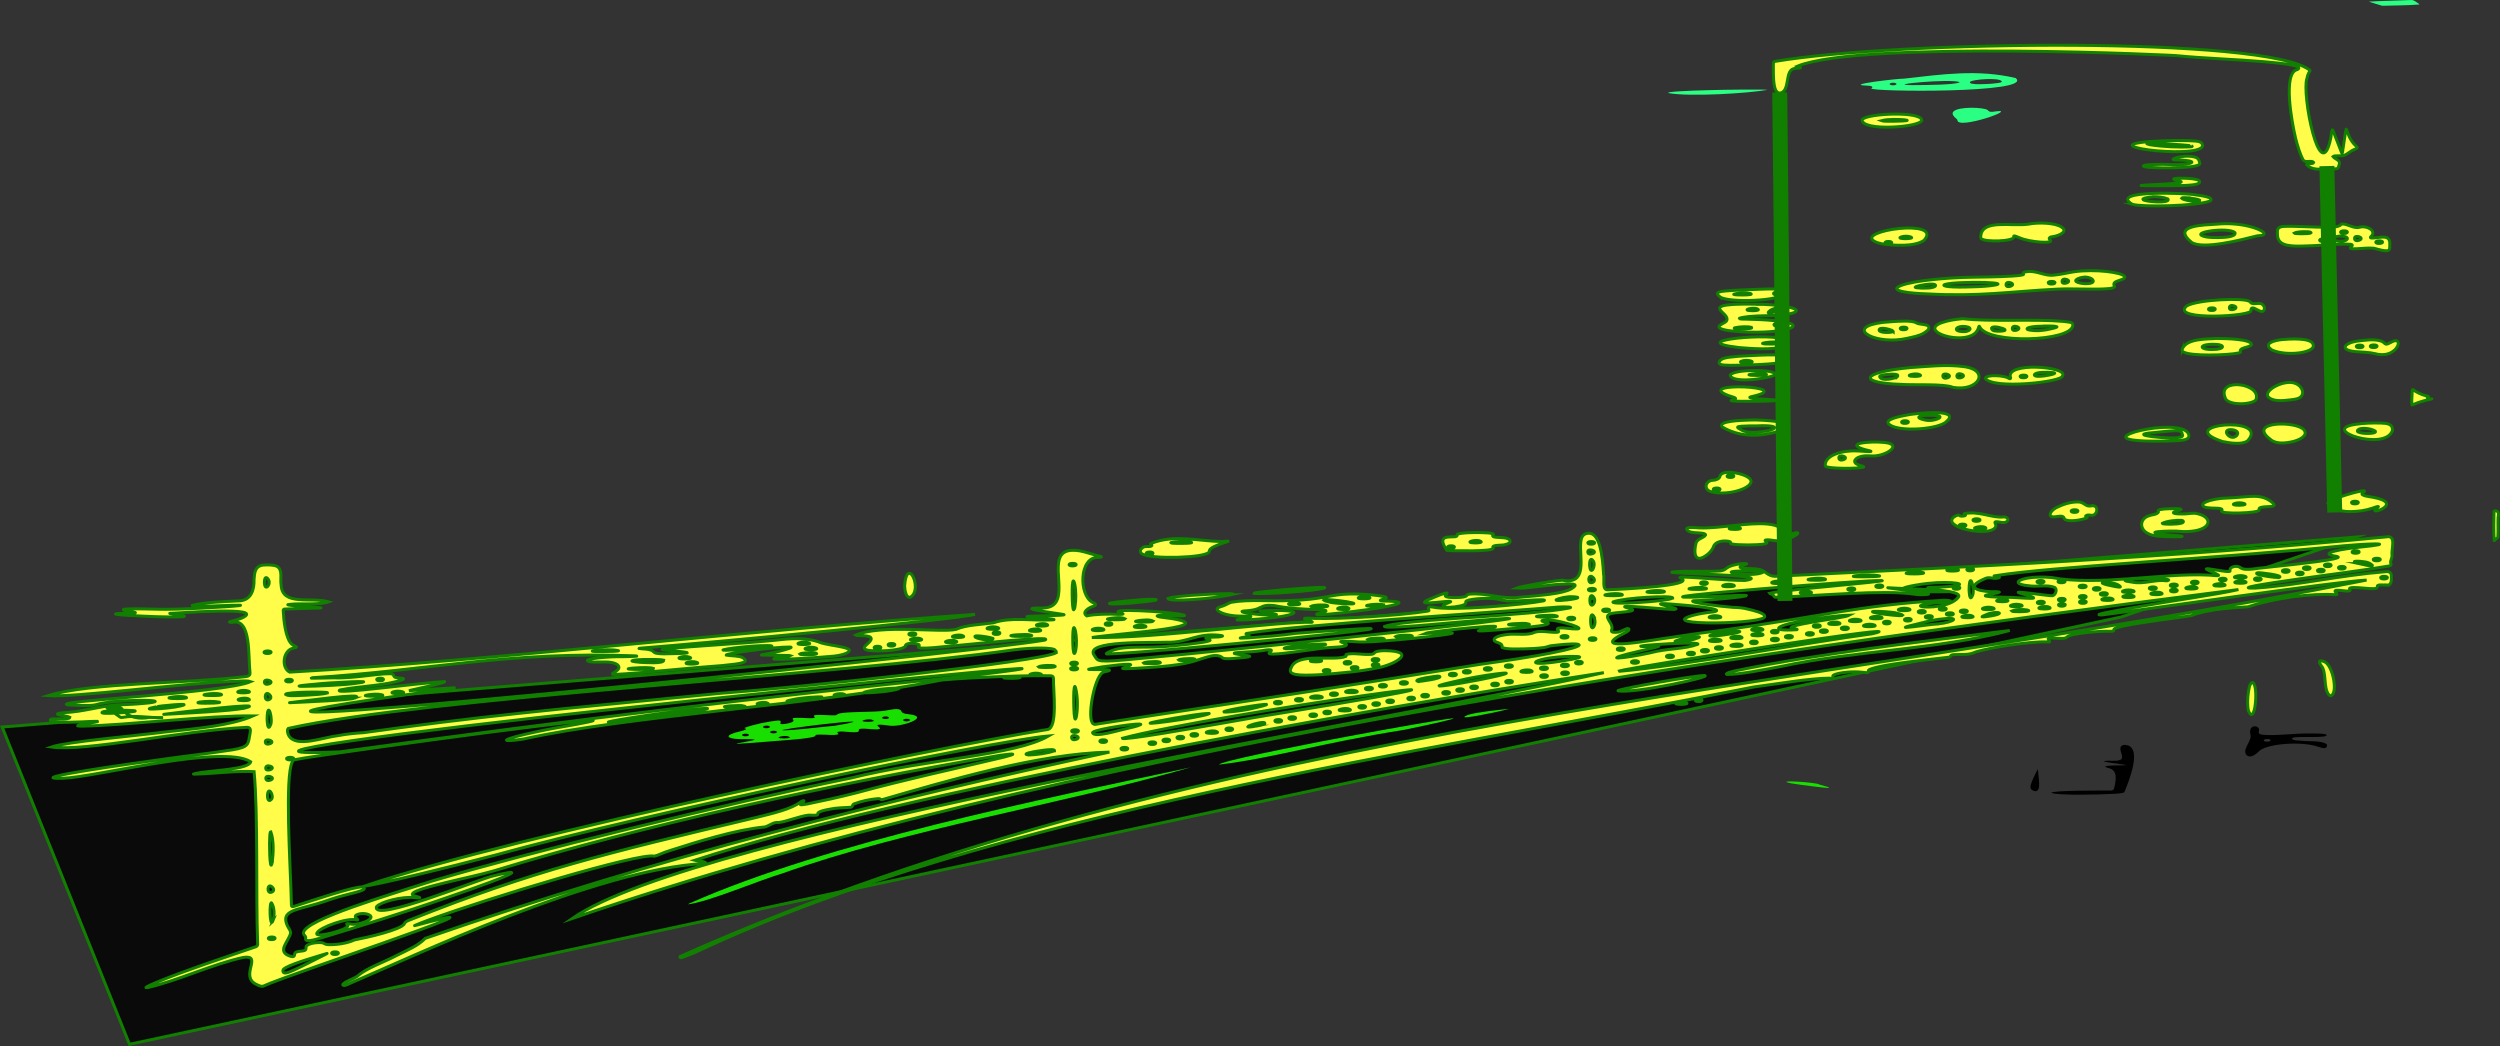 <?xml version="1.0" encoding="UTF-8"?><svg id="Layer_2" xmlns="http://www.w3.org/2000/svg" viewBox="0 0 861.95 360.65"><rect x="0" y="0" width="861.95" height="360.65" fill="#333333" stroke="none"/><g id="Layer_2-2"><polygon points="812.21 185.17 .74 250.66 44.65 360.05 731.38 212.71 812.21 185.17" fill="#0a0a0a" stroke="#117f00" stroke-miterlimit="10" stroke-width="1.03"/><path d="M627.33,270.5c-.65-.77-16.6-1.78-9.7-.41,1.13.2,2.29.36,3.4.51,1.89.17,15.72,2.34,6.45-.05l-.15-.05Z" fill="#19df00"/><path d="M731.99,256.9c-2.48.83,1.02,4.22-.99,5.1-1.61.66-4.03,0-5.58.44-.44.28,4.94.87,7.17,1.23,1.1.18.18.18-1.28.2-1.54.09-4.27-.08-5.5.4-.23.21,1.54.61,1.62.68,1.35.43,1.99,1.56,2.02,2.93.05,1.27-.25,2.79-.55,3.89-.14.51-.54.83-1.1.78-4.82.05-20.47-.08-20.52.82,2.28.92,15.93.66,22.18.29,1.11-.09,1.84-.13,2.66-.34.35-.13.37-.37.55-.74.99-2.54,6.77-16.11-.51-15.74l-.17.05Z"/><path d="M702.99,268.95c-.08-.76-.35-3.55-.37-3.78-.6,1.03-1.29,2.47-1.82,3.69-.37,1.12-1.16,2.44-.43,3.31.47.35,1.09.72,1.64.63,1.35-.42,1.02-2.57.98-3.79v-.06Z"/><path d="M640.49,155.49c-5.16-.36-11.65,1.5-11.17,5.23.38.4,2.11.55,4.08.67,2.57.13,6.16.12,8.45-.18.69-.11.96-.24.57-.4-.32-.13-1.31-.35-1.8-.57-2.14-.87-1.12-2.45,1.39-2.94,1.18-.25,2.48-.11,3.68-.09,3.48.08,7.78-2.25,6.79-3.64-.22-.33-.58-.56-1.07-.71-1.96-.55-5.66-.53-7.93-.33-6.37.61-2.19,2.21.95,2.84,2.59.65-3.18.13-3.7.12h-.23ZM635.63,158.48c-.88.34-1.61.08-1.62-.58-.18-1.54,3.79-.29,1.62.58Z" fill="#fffc4a" stroke="#117f00" stroke-miterlimit="10" stroke-width="1.03"/><path d="M656.24,27.13c-1.33-.1-20.86,2.08-12.74,2.39.55.03,1.64.02,1.97.38.23.26-.08.48-.29.57-.88,1.21,56.6,1.79,49.75-3.57-13.1-3.06-25.07-1.29-38.5.21l-.19.02ZM652.7,29.42c-1.57.03-1.58-.89-.01-.9,1.57-.03,1.58.89.01.9ZM679.28,28.19c.87-.83,9.94-1.52,10.84-.2.57.63-2.64.76-3.37.87-.79.05-8.29.64-7.53-.62l.05-.05ZM675.65,28.32c-.36.58-5.06.78-6.74.86-3.25.1-6.48.18-9.68.17-10.2-.08,13.06-2.28,16.39-1.05l.02.02Z" fill="#2aff84"/><path d="M707.69,81.63c2.82-.47,5.25-1.98,3.12-3.3-2.08-1.55-8.19-1.72-11.46-1.05-5.62.85-15.41-1.66-16.36,3.64-.08.4-.16.99.04,1.29.99,1.4,11.85,1.03,11.25-.59-.29-.78,1.77.33,2.21.44,3.45,1.48,11.81,2.05,10.42.75-.65-.59-.47-.95.56-1.13l.22-.05Z" fill="#fffc4a" stroke="#117f00" stroke-miterlimit="10" stroke-width="1.03"/><path d="M520.36,244.39c-3.9.39-11.44,1.19-14.12,2.06-.37.15-1.27.45-1.39.76.06.25,1.78.04,4.07-.35,3.46-.62,8.36-1.61,11.46-2.47h-.02Z" fill="#19df00"/><path d="M484.18,251.62c2.66-.54,5.38-1.13,8.06-1.7,32.38-7.14-33.38,4.93-42.19,6.82-10.02,1.97-20.86,4.24-25.79,5.52-2.48.64-3.93,1.11-3.93,1.36,18.52-2.2,35.02-7.45,63.69-11.97l.16-.03Z" fill="#19df00"/><path d="M269.47,301.23c42.81-15.27,97.1-24.08,141.12-36.67-51.55,11.03-125.38,25.89-172.6,46.8-.49.22-.8.39-.72.43,6.88-.8,24.66-8.35,32.05-10.51l.15-.05Z" fill="#19df00"/><path d="M587.66,232.9c-3.43.02-28.12,4.36-29.79,5.21-.05.03-.05.06.03.09,5.56.96,32.68-4.86,29.83-5.3h-.07Z" fill="#fffc4a" stroke="#117f00" stroke-miterlimit="10" stroke-width="1.03"/><path d="M613.88,229.82c26.24-5.67,53.65-5.71,79.04-12.44-29.75,3.79-65.44,7.88-94.41,13.86-.83.14-3.89.91-3.17,1.27,3.65.23,13.61-1.75,18.35-2.66l.19-.04Z" fill="#fffc4a" stroke="#117f00" stroke-miterlimit="10" stroke-width="1.03"/><path d="M747.3,56.7c-.48-.09-10.59-.1-7.86.79,2.58.46,8.69.47,12.08.3,3.92-.19,7.25-.64,6.93-1.5-.15-.48-.18-1.24-.83-1.73-1.71-1.26-7.23-.68-8.39.35-.04.16.68.24,1.52.24,1.2-.02,2.16.05,3.33.21,3.37.47,1.14,1.28-3.03,1.4-1.27.04-2.44,0-3.6-.06h-.15Z" fill="#fffc4a" stroke="#117f00" stroke-miterlimit="10" stroke-width="1.03"/><path d="M673.4,133.57c8.75,1.46,12.69-5.65,4.28-7.09-6.52-.97-13.2-.11-19.01.25-17.48,1.64-18.19,5.34-3.22,5.79,4.47.34,14.86-.27,17.85,1.02l.11.03ZM676.3,128.99c2.2.81-1.74,2.16-1.6.62,0-.66.71-.94,1.6-.62ZM654.13,129.88c-1.01.7-5.22,1.55-5.96.19-.32-.46.21-.56,1.11-.78.67-.17,5.93-.78,4.92.54l-.07.06ZM660.2,129.78c-4.59-.06.29-1.38,1.6-.62.89.32.17.6-1.6.62ZM671.49,130.25c-.88.34-1.61.08-1.62-.58-.18-1.54,3.79-.29,1.62.58Z" fill="#fffc4a" stroke="#117f00" stroke-miterlimit="10" stroke-width="1.03"/><path d="M671.3,145.16c4.81-4.45-11.58-2.58-13.76-2.08-1.66.34-8.69,1.49-6.03,3.36,3.49,2.62,17.27,1.54,19.7-1.19l.1-.09ZM656.81,145.97c-1.57.03-1.58-.89-.01-.9,1.57-.03,1.58.89.01.9ZM665.18,144.97c-.75.12-5.49-.86-2.8-1.58,1.37-.26,3.25-.23,4.56-.19,4.44.3.18,1.82-1.61,1.77h-.15Z" fill="#fffc4a" stroke="#117f00" stroke-miterlimit="10" stroke-width="1.03"/><path d="M652.4,110.89c-1.82.11-3.45.24-5.28.59-10.55,2.02.08,7.57,10.43,5.17,1.98-.46,4.03-.78,5.79-1.81,1.26-.8,2.23-1.58,1.42-2.47-.75-.64-3.18-.48-3.97-1.01-1.44-.96-5.94-.62-8.19-.48h-.2ZM652.71,114.25c-.11.5-4.67.63-4.83-.39-.12-1.43,4.44-.22,4.84.36v.04ZM656.34,113.69c-1.57.03-1.58-.89-.01-.9,1.57-.03,1.58.89.01.9Z" fill="#fffc4a" stroke="#117f00" stroke-miterlimit="10" stroke-width="1.03"/><path d="M676.64,109.88c-2.54.24-4.93.59-7.13,1.36-7.58,2.7,4.52,7.01,10.15,4.47,1.35-.57,2.25-1.65,2.57-2.98.11-.34.17-.36.34-.02,2.73,5.95,31.78,5.13,32.11-.58.1-1.22-1.52-1.03-3.36-1.32-9.76-.9-25.7.2-34.55-.94h-.13ZM676.84,114.34c-3.99-.15-2.22-2.14.74-1.77,3.02.4,1.36,1.87-.63,1.77h-.1ZM705.02,112.43c1.21.06,3.1-.18,4.16.25.14.11-.85.41-1.26.51-1.31.35-2.86.63-4.27.74-.94.24-6.9-.05-3.97-1.05,1.57-.38,3.55-.41,5.17-.44h.17ZM695.41,112.62c2.2.81-1.74,2.16-1.6.62,0-.66.71-.94,1.6-.62ZM689.02,112.86c.69.16,1.57.36,2.12.69.64.52-.76.56-1.36.62-1,.06-3.25.14-3.12-1.07.41-.59,1.57-.38,2.25-.27l.11.02Z" fill="#fffc4a" stroke="#117f00" stroke-miterlimit="10" stroke-width="1.03"/><path d="M813.64,78.31c-2.03.71-4.38-1.3-6.29-1.07-.33.12-.41.36-.52.48-1.82,1.01-6.07.51-8.33.57-2.62-.07-6.19-.26-8.58-.27-1.52.12-4.28-.39-4.68,1.29-.06.37-.05.96-.02,1.41-.04,3.5,2.88,4.28,8.41,4.12,4.97-.07,9.92-.62,14.98-.67,1.19.04,2.65-.06,2.39.52-.14.19-.6.47-.66.75-.21.95,6.95-.42,8.73.31,1.08.3,3.03.85,4.14.69.95-.32.68-1.19.74-2.23.24-3.53-3.35-2.29-5.65-2.15-.45,0-1.29.1-.94-.4,2.37-2.02-1.31-3.92-3.5-3.38l-.2.04ZM793.38,80.59c-.51-.01-2.24-.02-2.4-.22.93-.56,5.47-.66,5.75-.24.61.47-2.74.45-3.22.46h-.14ZM800.95,83.27c-1.57.03-1.58-.89-.01-.9,1.57-.03,1.58.89.01.9ZM806.94,83.2c-3.99-.15-2.22-2.14.74-1.77,3.02.4,1.36,1.87-.63,1.77h-.1ZM808.16,80.49c-1.57.03-1.58-.89-.01-.9,1.57-.03,1.58.89.01.9ZM813.43,82.82c-.88.34-1.61.08-1.62-.58-.18-1.54,3.79-.29,1.62.58ZM820.29,83.04c1.57-.03,1.58.89.01.9-1.57.03-1.58-.89-.01-.9Z" fill="#fffc4a" stroke="#117f00" stroke-miterlimit="10" stroke-width="1.03"/><path d="M735.23,70.46c3.43.99,21.85.61,26.61-1.1,2.31-1.32-3.49-1.99-4.9-2.18-2.13-.56-30.14-1.82-21.82,3.22l.11.06ZM754.72,68.23c.65.09,1.39.2,2.02.32.67.15,1.27.22,1.68.48.04.56-.92.47-1.52.46-1.16-.08-4.08-.49-4.72-1.14.26-.36,1.8-.13,2.42-.14h.12ZM742.64,67.82c1.51.01,3.46.18,4.81.78,1.09,1.7-8.48.97-8.62.12-.03-.15.2-.3.8-.46.91-.23,1.91-.33,2.86-.43h.15Z" fill="#fffc4a" stroke="#117f00" stroke-miterlimit="10" stroke-width="1.03"/><path d="M758.42,62.65c.09-1.33-7.58-1.34-8.73-1.07-1.02.3,1.34.69,1.72.82.97.27.81.48-.37.66-2.95.39-6.08.45-9.14.63-4.78.25-5.06.31-.26.33,3.66,0,7.22.05,10.88-.05,1.56-.05,5.96-.17,5.88-1.26l.02-.06Z" fill="#fffc4a" stroke="#117f00" stroke-miterlimit="10" stroke-width="1.03"/><path d="M747.12,48.49c-32.48,1.12,11.3,6.77,12.3,1.8-.12-1.93-2.42-1.58-5.01-1.8-2.43-.06-4.61-.04-7.06,0h-.23ZM741.12,49.86c-5.5-1.33,14.53.27,14.45.45.3.09.4.22-.02.28-4.2.29-10.26-.03-14.28-.69l-.14-.03Z" fill="#fffc4a" stroke="#117f00" stroke-miterlimit="10" stroke-width="1.03"/><path d="M687.78,38.45c-.95.15-1.97.28-2.45-.5-1.35-.99-10.14-1.31-11.83.52-.74.76.15,1.76.86,2.33.19.18.5.38.52.65.07,3.39,21.48-4.13,13.12-3.04l-.23.04Z" fill="#2aff84"/><path d="M662.57,41.37c-.38-3.04-18.7-2.33-20.54-.15-.45,4.23,20.55,2.64,20.53.22v-.07ZM652.81,41.8c-1.19-.06-3.08.14-4.06-.2,2.19-.58,6-.45,7.99-.28.79.08,1.1.19.51.28-1.14.15-3,.17-4.29.2h-.14Z" fill="#fffc4a" stroke="#117f00" stroke-miterlimit="10" stroke-width="1.03"/><path d="M663.47,82.75c6.4-7.46-23.59-3.28-17.26.43.86.48,1.67.69,2.75.91,4.04.6,11.25,1.04,14.42-1.23l.09-.11ZM655.47,81.71c.88-.34,2.33-.36,3.22-.04,2.29.77-5.49.86-3.22.04ZM651.06,83.25c1.57-.03,1.58.89.01.9-1.57.03-1.58-.89-.01-.9Z" fill="#fffc4a" stroke="#117f00" stroke-miterlimit="10" stroke-width="1.03"/><path d="M664.35,101.32c18.17,1.03,28.8-.82,44.57-1.61,5.52-.35,13.25.29,18.48-.23,1.01-.14,1.65-.35,1.66-.71-.78-1.41.49-1.67,1.68-2.11.67-.23,2.06-.57,1.81-1.3-.75-1.46-10.16-2.67-17.24-1.69-2.49.36-4.55.94-6.95,1.16-3.69.57-6.39-2.03-10.46-.99-.41.17-.44.44-.22.69.16.29-1.26.48-3.97.66-4.77.29-9.6.32-14.33.4-7.07.11-19.14,1.03-23.94,2.84-5.12,2,4.18,2.76,8.77,2.89h.15ZM718.01,95.6c1.08-.23,2.5.02,3.37.7,1.37,1.45-1.85,1.75-3.95,1.34-3.18-.62-1.45-1.6.45-2.01l.13-.03ZM712.57,96.37c2.19.81-1.74,2.16-1.6.62,0-.66.71-.94,1.6-.62ZM707.35,97.03c1.57-.03,1.58.89.01.9-1.57.03-1.58-.89-.01-.9ZM693.25,97.5c2.19.81-1.74,2.16-1.6.62,0-.66.71-.94,1.6-.62ZM679.63,97.36c1.63-.02,3.2-.02,4.87.03,9.86.41.48,1.42-3.35,1.47-2.55.1-5.26.19-7.82.07-4.65-.23-4.1-1.07,1.61-1.41,1.56-.09,3.03-.13,4.52-.14h.17ZM663.9,98.11c.66-.11,1.74-.21,2.39-.15,1.39.09,1.55.81-.25,1.19-1.21.33-6.11.21-5.69-.16.57-.48,2.54-.69,3.43-.87l.11-.02Z" fill="#fffc4a" stroke="#117f00" stroke-miterlimit="10" stroke-width="1.03"/><path d="M689.62,180.04c.78.17,1.54.22,2.18-.12,1.15-.73.11-1.82-1.01-1.7-3.91.51-8.42-2.18-13.55-1.12-.11,0-.08.14.25.26.76.48-.89.65-1.31.6-.7-.03-.61-.51-1.13-.38-.86.24-2.02.91-2.13,1.79-.44,3.34,15.16,5.84,15.23,1.75-.04-.42-.47-.89-.32-1.09.23-.29,1.21-.09,1.64-.02l.15.03ZM676.66,181.61c-1.57.03-1.58-.89-.01-.9,1.57-.03,1.58.89.01.9ZM680.25,179.32c-.04-.58,2.44-.61,2.42-.03.04.58-2.44.61-2.42.03ZM682.72,182.43c-4.59-.06.29-1.38,1.6-.62.89.32.17.6-1.6.62Z" fill="#fffc4a" stroke="#117f00" stroke-miterlimit="10" stroke-width="1.03"/><path d="M721.12,174.39c-1.91.46-2.21-.9-4.05-1.29-2.81-.24-5.77.74-8.25,2-2.44,1.46-2.76,3.47-.13,3.07.94-.09,2.63-.61,2.99.48.18,1.36,4.87,1.02,7.84-.07.63-.29-1.08-.41-.17-.85.71-.42,1.66.11,2.39-.11,1.67-.69,1.69-3.49-.45-3.24l-.17.02ZM715.27,176.66c-1.57.03-1.58-.89-.01-.9,1.57-.03,1.58.89.01.9Z" fill="#fffc4a" stroke="#117f00" stroke-miterlimit="10" stroke-width="1.03"/><path d="M711.13,129.53c2.15-3.13-20.1-4.93-17.91.75-.02.58-.59.18-.91.01-.99-.75-7.37-1.31-7.83.13,2.45,3.94,26.77,1.3,26.62-.83l.03-.06ZM697.67,130.24c-1.57.03-1.58-.89-.01-.9,1.57-.03,1.58.89.01.9ZM704.86,129.59c-.66.11-1.74.21-2.39.15-1.39-.09-1.55-.81.25-1.19,1.21-.33,6.11-.21,5.69.16-.57.48-2.54.69-3.43.87l-.11.02Z" fill="#fffc4a" stroke="#117f00" stroke-miterlimit="10" stroke-width="1.03"/><path d="M774.75,260.49c1.51,1.07,3.39-.75,4.4-1.74,3.17-2.45,14.72-3.22,20.25-1.24.77.22,2.4.91,2.8-.04.15-.36.14-.75-.07-.97-2.14-1.25-5.94-.8-8.55-1.09-1.11-.15-2.85.03-3.37-.72-.24-1.14,10.64-.11,11.85-1.01.82-.9-3.58-.77-5.97-.79-5.28-.08-10.57.84-15.82.46-3.17-.37,0-1.84-2.31-2.84-.15-.05-.32-.09-.49-.09-1.54-.07-1.91,1.62-1.58,2.76.74,2.28-3.16,5.23-1.26,7.23l.11.09ZM781.67,254.8c1.57-.03,1.58.89.01.9-1.57.03-1.58-.89-.01-.9Z"/><path d="M775.33,245.34c1.43,3.02,2.2-1.4,2.33-3.26.3-3.26-.07-7.1-1.28-6.73-.92.71-.92,2.09-1.19,3.31-.28,1.88-.42,4.94.09,6.54l.06.14Z" fill="#fffc4a" stroke="#117f00" stroke-miterlimit="10" stroke-width="1.03"/><path d="M823.04,201.72c1.68.12,1.48-2.07,1.45-3.22.03-.99-.71-1.58-1.82-1.42-16.54,1.34-29.78,4.66-45.28,5.7-6.69.13,2.61-1.38,14.69-3.09,9.97-1.46,23.04-3.07,31.75-4.57.38-.1.68-.35.55-.7-.03-.1-.04-.08-.11-.3,0-.04-.02-.12-.03-.15-.06-.87.61-1.65.48-2.54-.3-2.08,1.69-7.13-2.06-6.32-77.68,7.53-147.01,10.39-210.8,13.59-2.31-.12-2.94-1.63-4.98-2.29-1.69-.53-4.72-.22-6.41-.58-2.05-.52,2.5-1.32,1.65-1.48-1.01-.13-2.14.03-3.3.22-.52.1-1.03.23-1.48.37-2.73.82-1.95,1.61-4.33,1.91-5.35.35-11.01-.17-16.2.35-5.25.54,36.92.96,24.85,2.93-6.81,0-14.83-.99-21.48-1.17-1.41,0-1.19.12-.41.49,4.4,2.42-19.06,3.66-25.43,3.89-2.12.2-1.04-3.85-1.46-5.42-.36-6.32-1.29-14.73-5.54-14.04-1.69.26-2.14,1.46-2.32,3-.6,5.03,2.69,14.9-6.38,13.16-3.4.23-14.6,2.21-15.85,2.73,3.83.23,12.19-1.37,16.37-1.38,4.45-.25,4.76.28,2.65,1.59-3.11,1.83-11.18,2.31-18.03,2.96-6.13.71-10.79-1.49-16.73-1.13-.91.05-1.2.23-1.31.46-.28.52-1.71.65-2.51.71-1.29.06-3.48.16-4.66-.28-.88-.34.81-1.23.27-1.26-1.36.14-3.15,1.02-4.48,1.53-.62.4-3.03.98-3.26,1.68.05.68,7.1-.38,8.75-.32.38,0,.44.09.2.22-.13.07-.34.16-.61.26-.57.25-1.51.48-1.87,1-.18.3.26.42.52.48,1.63.33,5.35-.18,6.69-.78.67-.28.63-.55.57-1.04.09-.88,6.79-1.48,10.54-.97,1.93.34,3.08.79,5.13.7,3.97.06,13.14-.91,11.23-.04-7.05,1.36-32.23,3.6-38.47,2.11-.81-.13-1.38.05-1.31.46.09.73.52.84-.21.97-10.08,1.59-30.13,2.77-39,2.52-1.04-.02-2.52-.23-3.45,0-.53.25,3.32,1.06,2.54,1.33-13.33-.25-54.26,5.69-75.88,5.25,8.73-1.42,50.28-3.96,23.42-7.08-2.39-.5.52-.63,1.41-.58,1.63-.08,8.37.55,6.94-.07-5.02-1.3-29-2.55-21.23-.53.81.28-.99.32-1.22.3-3.4-.23-8.28-.11-11.09.5-1.91-1.25.76-2.87,2.13-3.24,1.54-.55.82-1.01-.1-1.39-4.85-2.44-4.73-15.88,2-15.53,1.11-.06,1.53-.19.21-.45-3.46-.87-7.17-2.58-10.72-1.81-8.05,2,2.32,19.05-8.22,19.69-.8.19-4.09-.2-4.26.34.61.46,7.46,1.36,10.44,1.83,4.77.6-16.64.48-11.24.96,4.26.4,11.29.91,7.35,1-6.32.34-13.83-1.09-19.76.99-4.18.64-9.25.64-12.96,2.27-5.14,1.22-26.08-1.84-34.62,2.02.44.31,5.36-.24,5.42,1.15.17,1.54-4.45,3.14-1.26,4.01,3,.53,11.4.23,13-1.28,0-1.54,3.63-1.14,4.59-.72.32.18.3.37.12.57-2.18,1.74,11.61-.22,13.06-.19,4.03-.32,34.26-3.59,30.35-1.86-28.7,5-356.74,38.1-220.02,18.82,4.71-.72,11.61-1.57,16.85-2.39-1.8.1-13.63.88-16.06.99,3.68-.88,13.02-2.75,12.28-3.12-7.96.31-39.13,4.71-36.14,2.91,6.25-1.33,16.22-1.48,21.85-3.65.6-.44-.7-.43-1.14-.47-.17-.01-.35-.02-.54-.04-.24-.03-.23-.01-.71-.11-.27-.07-.47-.17-.61-.28-.34-.23-.19-.73-.5-.9-2.18-.83-13.43,1.6-20.43,1.24-1.45,0-2.96.06-4.11.09-3.28.09-4.46.07-3.17-.13,39.49-2.43,67.82-9.24,111.26-7.53.98.09.6.15-1.02.2-.9.03-2.4.07-3.61.1-2.71-.17-14.93.64-11.16,1.71,2.47.36,5.2-.17,7.71.3,2.48.45,3.24,1.82,1.46,2.97-.4.25-.86.55-1.17.78-.3.25.04.32.49.37,10.04-.53,27.11-2.4,37.34-3.09,7.17-.7,9.22-1.13,7.11-2.66-1.15-.75-4.5-.66-5.81-.93-.32-.58,16.95-2.91,22.12-2.79.69.06-.12.39-.46.49-9.22,2.99-15.72,2.01-.25,2.43.18,0,.85.02.94.06-.14.09-1.14.21-1.6.26-12.36,1.58,3.88,1.02,16.35-.1,1.38-.14,5.45-.78,5.37-2.12-.51-1.06-6.49-1.54-9.61-2.42-5.25-2.15-10.83-1.55-16.48-.9-11.92,1.2-26.4,1.82-37.72,3.01-.41.05-.72.09-.79.14-.12.12.63.16.79.19,8.95.78,11.04,1.11,2.52,1.24-1.87.03-3.37.16-5.04-.11-1.48-.25-.95-.81-2.33-1.19-.79-.23-2.18-.35-2.98-.39-1.08-.05-1.1-.08-.5-.19,25.82-2.02,109.07-9.93,115.43-11.66-75.19,5.15-165.57,15.89-236.28,19.91-3.02-1.56-2.28-7.6,1.28-8.27.25-.07.83-.14,1.02-.27.1-.07.05-.16-.12-.27-.13-.07-.09-.06-.46-.23-.32-.15-.67-.33-.94-.55-2.19-1.92-2.83-8.26-2.99-11.66.03-.29.15-.43.43-.49,2.8-.16,6.65-.19,9.58-.3,1.98-.07,4.39-.04,1.99-.24-4.43-.39-13.09-.84-9.61-1.1,3.78-.43,10.1.29,13.28-.86-6.02-1.76-16.12,1.62-16.39-5.85-.39-2,.66-5.25-1.46-6.4-1.32-.55-3.14-.54-4.85-.41-2.78.38-2.87,2.83-3.03,4.99.1,3.55-1.01,7.32-5.4,7.35-5.05.23-12.3.54-15.93,1.56-.19.18.8.29,3.12.28,3.59-.02,7.02-.24,10.56-.32,3.04-.08,3.57-.02,2.49.12-3.33.41-21.78,1.48-28.23,1.22-4.55-.09-18.03-.51-8.18.97.53.12.82.21.61.27-1.08.23-3.79.15-5.11.24-3.62.13-1,.44,3.62.71,5.35.28,12.51.65,17.55.42.87-.06,1.18-.17.65-.34-.42-.15-1.83-.37-2.52-.47-.98-.14-1.99-.25-2.26-.31-.15-.03-.13-.05.05-.06.45.17,34.31-2.72,24.74,1.63-1,.41-2.14.76-3.15.99-.62.15-1.13.27-1.11.36,0,.08.42.12.93.13,6.74-1.6,5.48,11.73,6.18,17.44.02.85-.52,1.13-1.4,1.25-20.59,2.45-53.87,2.07-68.24,6.59,8.68.68,46.39-4.25,62.64-4.87,2.05.04,5.54-.54,7.25.03-9.17,3.99-70.34,6.72-62.98,8.03,2.59.07,6.83.46,9.38-.02,3.68-1.1,9.75-1.48,14.82-1.55,7.69-.1,7.24.63,1.89,1.04-3.12.31-6.06.41-9.22.53-7.19.63-11.17,2.32-18.51,2.67-5.11.63.8.88,2.29,1.6-.1.97-5.46.3-6.46.65-.73.23-.15.71.38.77,2.47.52,9.8.2,13.5,0,.82-.03,1.66-.06,2.03-.04.84.12-2.46.53-3.03.65-1.26.2-2.73.46-3.7.78-.37.17.16.24,1.38.24,15.35-.29,44.7-3.79,59.05-3.54-7.74,3.41-20.26,4.43-29.76,5.48-11.97,1.52-34.34,3.41-39.83,5.25,11.39,1.73,45.79-5.74,67.33-6.78,1.41-.11,1.43.93,1.24,1.86-.71,4.01-.29,4.89-6.03,5.88-10.03,1.55-12.51,1.61-25.99,3.54-6.44.89-47.88,6.64-32.65,6.29,11.08-.29,55.2-11.9,64.86-5.7-.67,2.75-14.05,2.93-19.22,4.06-.3.07-.49.12-.52.16-.05.04.12.06.44.05.13,0,.3-.01.47-.02,5.66-.15,14.57-1.23,20-.85,1.4,15.07.61,43.33,1.21,58.76.12,1.2.02,1.53-1.53,1.93-9.8,3.38-23.44,7.83-33.34,11.96-3.59,1.49-4.51,2.1-2.76,1.73,10.08-2.3,22.24-8.08,32.74-10.33,6.91-1-1.6,6.58,4.57,9.35.59.33,1.55.74,2.17.6,4.85-2.26,30.68-11.08,41.02-14.76,18.43-6.5,32.69-11.75,16.23-7.44-1.34.36-2.64.69-3.82,1.02-.56.15-1.04.28-1.15.28-.06,0-.04-.02.05-.06,1.36-.6,3.09-1.25,5.18-2.02,20.1-7.37,72.39-23.24,77.42-21.87,1.46-.29,2.72-1.16,5.32-1.92,9.18-2.93,22.67-7.23,32.81-8.16,1.77-.5,2.85-1.73,4.77-1.54,2.56-.25,7.26-2.2,10.28-2.53,6.63.26-.57-.63,7.18-2.03,2.4-.53,4.95-.51,7.4-.69.92-.22.21-.94,1.36-1.24,2.49-.92,5.08-1.46,7.74-1.7,1.41-.17.79.45,1.78.3,22.38-6.48,54.09-15.89,78.27-16.37-77,16.53-155.57,36.31-235.89,64.21-2.48,2.58-6.23,4.09-9.89,5.92-4.47,2.39-10.33,4.25-13.62,7.22-1.56.95-3.55,1.5-4.83,2.61-.33.36.12.53.46.49.9-.12,1.53-.6,2.51-.98,19.3-8.15,84.2-39.18,121.84-41.09.38-.04.33-.19.04-.33-.97-.59-3.14-.56-3.71-.73,72.38-23.47,224.79-51.08,313.55-64.72-79.75,17.85-312.99,54.98-355.75,84.79,167.29-57.32,390.38-89.89,574.54-113.44-6.77,1.63-24.65,4.15-33.57,5.77-.54.09-1.17.2-1.85.31-9.01,1.54-15.29,2.74-11.63,2.67,15.45-1.91,81.57-11.6,91.23-12.01-195.56,38.61-400.23,49.04-581.48,129.79-.08.27.06.48.37.4,1.16-.31,3.68-1.35,5.12-1.96,103.28-48.56,247.36-68.07,364.79-91.39,7.37-.94,19.15-3,25.99-3.03.32.03.54.1.92.07.12-.02.29-.06.33-.18.07-.13-.02-.33-.06-.51-.02-.29.16-.39.49-.55,1.57-.74,6.4-1.26,9.46-.88.63.07,1.06.13,1.66.17.42-.01.63.01.67-.28-.37-.8.77-1.02,2.85-1.6,6.28-1.49,18.2-2.66,24.63-3.43.51-.05.68-.18.8-.4.13-.21.36-.46,1.14-.52,1.3-.1,2.73,0,4.05-.08,1.46-.05,2.54-.41,3.71-.9,4.25-1.33,18.17-3.63,24.37-3.41.13.01.27.02.39.03.39,0,.35-.02.48-.06.06-.03.09-.07.09-.13,0-.29-.52-.6-.57-.87.44-.61,1.45-.22,2.64-.25.77.05.73.04,1.08.06.5.02,1.19.04,1.61,0,.65-.07.85-.16,1.21-.47,1.08-1.2,10.91-2.15,15.4-1.96.48-.06.8-.09.76-.47-.23-.42.86-.78,2.63-1.21,6.27-1.51,21.6-3.21,24.14-3.76,5.69-2.3,14.14-2.64,19.53-3.01,8.92-3.07,22.17-4.73,30.11-4.16.7-.03.61-.35.15-.75-1.71-1.59,3.68-.22,4.55-.58.87-.12-.31-.7.29-.97.21-.08.37-.12.62-.14.23-.02.18-.03.77-.04,1.18,0,1.88.07,3.29.19.93.08,1.12.1,1.67.14.47.03.94.06,1.36.06.58,0,.52-.01.76-.03.68-.06.99-.26.97-.5,0-.2-.1-.41.11-.56.6-.37,2.24-.15,3.08-.12h.19ZM821.96,198.72c1.57-.03,1.58.89.01.9-1.57.03-1.58-.89-.01-.9ZM392.68,213.96c1.48-.16,3.55-.46,4.87.18-.3.33-1.26.23-1.99.31-.67.07-6.37.04-3.01-.47l.12-.02ZM391.48,215.79c.88-.34,2.33-.36,3.22-.04,2.29.77-5.49.86-3.22.04ZM383,213.17c1.48-.16,3.55-.46,4.87.18-.3.33-1.26.23-1.99.31-.67.07-6.37.04-3.01-.47l.12-.02ZM382.2,214.7c1.57-.03,1.58.89.01.9-1.57.03-1.58-.89-.01-.9ZM376.99,216.86c.88-.34,2.33-.36,3.22-.04,2.29.77-5.49.86-3.22.04ZM302.55,223.72c-1.57.03-1.58-.89-.01-.9,1.57-.03,1.58.89.01.9ZM307.37,222.77c-1.57.03-1.58-.89-.01-.9,1.57-.03,1.58.89.01.9ZM313.36,218.66c-.04-.58,2.44-.61,2.42-.03.04.58-2.44.61-2.42.03ZM315.81,220.87c-4.59-.06.3-1.38,1.6-.62.89.32.17.6-1.6.62ZM131.05,233.83c1.57-.03,1.58.89.01.9-1.57.03-1.58-.89-.01-.9ZM278.13,225.73c-.51-.01-2.24-.02-2.4-.22.6-.42,3.1-.47,4.11-.5,1.09-.09,3,.48.49.66-.52.05-1.5.07-2.07.07h-.14ZM281.19,223.38c2.29.77-5.49.86-3.22.04.88-.34,2.33-.36,3.22-.04ZM275.53,221.65c.88-.34,2.33-.36,3.22-.04,2.29.77-5.49.86-3.22.04ZM253.05,223.41c3.73-.44,7.88-.85,11.64-.83,3.79.07-.76.61-4.06.92-1.2.16-16.25,1.33-9.75.23.65-.1,1.36-.2,2.01-.29l.16-.02ZM240.17,228.35c2.29.77-5.49.86-3.22.04.88-.34,2.33-.36,3.22-.04ZM234.5,226.62c.88-.34,2.33-.36,3.22-.04,2.29.77-5.49.86-3.22.04ZM220.38,230.8c-1.21.02-6.5-.08-2.04-.46,2.69-.19,5.85-.29,6.95.13-.03.23-.91.18-1.78.26-.97.04-2.02.07-2.98.07h-.14ZM222.27,227.38c1.99.03,4.83-.14,6.6.25-.05,1.32-6.62.77-7.97.74-6.33-.53-1.16-.97,1.21-.99h.16ZM205.35,224.25c2.46-.19,5.68-.43,7.9.11.59.31-12.73.52-8.05-.09l.15-.02ZM82.37,238.3c.88-.34,2.33-.36,3.22-.04,2.29.77-5.49.86-3.22.04ZM84.02,241.57c-4.59-.06.3-1.38,1.6-.62.89.32.17.6-1.6.62ZM71.51,239.3c1.32-.19,3.32-.33,4.55.02.86.26-.09.39-1.4.46-.55.08-6.77.07-3.27-.46l.12-.02ZM68.96,242.04c2.04-.28,4.66-.33,6.62.04.33.1.14.16-.36.23-.35.15-9.4.33-6.39-.25l.13-.02ZM59.44,240.34c1.32-.19,3.32-.33,4.55.02.86.26-.09.39-1.4.46-.55.08-6.77.07-3.27-.46l.12-.02ZM53.86,243.71c.33-.26,13.4-1.54,8.53-.35-1.58.35-2.31.49-4.5.73-1.83.24-10.52.91-4.15-.36l.12-.02ZM35.39,245.49c1.55-.66,7.52-.71,10.55-.49.53.04.72.1.66.16.3.3-13.14,1.39-11.29.35l.08-.03ZM51.44,247.36c-2.77.5-6.88.52-9.41-2.95-.57-.88-2.19-.34-3.27-.46-1.14.03-2.02-.02-1.89.08.2.18,3.34,2.35,4.41,3.12.42.36.74.24,1.24.15,4.27-.78,9.43.33,13.7.12-.86-.04-3.93-.07-4.69-.06h-.1ZM84.25,244.15c-4.83,1.01-20.28,1.73-27.47,2.14-.33.02-.44.01-.27-.01.34-.05,1.08-.14,1.84-.23,2.24-.28,35.34-4.29,26.03-1.92l-.13.03ZM92.34,199.56c1.53,1.63-1.15,4.9-1.19,1.12.03-1.48.56-1.98,1.19-1.12ZM91.04,224.89c-.04-.58,2.44-.61,2.42-.03.04.58-2.44.61-2.42.03ZM91.18,235.2c-.18-1.54,3.79-.29,1.62.58-.88.34-1.61.08-1.62-.58ZM93.11,250.27c-.86,1.84-1.04-1.91-1.02-2.53.17-7.1,2.28.78,1.07,2.43l-.05.1ZM92.9,239.5c.71.64.63,1.41-.17,1.72-1.88.85-1.58-3.45.17-1.72ZM91.48,255.83c-.18-1.54,3.79-.29,1.62.58-.88.34-1.61.08-1.62-.58ZM93.22,264.18c2.19.81-1.74,2.16-1.6.62,0-.66.71-.94,1.6-.62ZM91.66,268.38c-.18-1.54,3.79-.29,1.62.58-.88.34-1.61.08-1.62-.58ZM93.85,297.39c-.93,4.33-1.01-8.05-.86-8.62.05-.52.05-1.99.38-2,1.08,2.97.9,7.33.5,10.47l-.03.15ZM92.22,274.21c.22-3.76,2.69.62,1.14,1.57-.65.62-1.16-.09-1.14-1.57ZM93.86,305.86c.71.64.63,1.41-.17,1.72-1.88.85-1.58-3.45.17-1.72ZM94.08,317.55c-1.11,2.81-1.28-7.02-.44-6.24,1.05,1.63,1.04,4.34.48,6.13l-.04.11ZM93.68,323.96c-1.57.03-1.58-.89-.01-.9,1.57-.03,1.58.89.01.9ZM340.72,216.39c.88-.34,2.33-.36,3.22-.04,2.29.77-5.49.86-3.22.04ZM327.91,221.63c-4.59-.06.29-1.38,1.6-.62.89.32.17.6-1.6.62ZM330.3,219.81c-4.59-.06.3-1.38,1.6-.62.89.32.17.6-1.6.62ZM336.3,219.71c-1.51-1.2,6.5.21,6.11.51-.71.85-4.86.17-6.02-.45l-.09-.06ZM343.58,218.75c-1.57.03-1.58-.89-.01-.9,1.57-.03,1.58.89.01.9ZM351.97,219.41c-.67,0-1.42-.01-2.08-.03-4.82-.29,4.56-.87,5.03-.49,2.66.42-2.12.52-2.81.52h-.14ZM356.86,217.7c-4.59-.06.29-1.38,1.6-.62.89.32.17.6-1.6.62ZM359.25,215.87c-4.59-.06.3-1.38,1.6-.62.89.32.17.6-1.6.62ZM98.49,239.43c-.37-.9,14.73-1.01,14.51-.55-2.19.64-5.06.59-7.56.82-1.93.02-5.97.47-6.95-.24v-.03ZM135.55,238.56c.88-.34,2.33-.36,3.22-.04,2.29.77-5.49.86-3.22.04ZM127.12,239.53c1.32-.19,3.32-.33,4.55.02.86.26-.09.39-1.4.46-.55.08-6.77.07-3.27-.46l.12-.02ZM122.23,240.72c-1.72.68-16.93,1.3-22.16,1.55-.59.03.04-.03.38-.07,1.86-.13,26.94-3.69,21.85-1.51l-.08.03ZM109.37,235.83c2.27-.35,23.95-1.58,12.92-.18-3.3.49-13.44.98-17.9.99-1,0-1.49-.04-1.18-.14,1.1-.25,4.48-.51,5.98-.65l.18-.02ZM99.63,234.21c1.57-.03,1.58.89.01.9-1.57.03-1.58-.89-.01-.9ZM106.01,332.19c-1.41.71-2.97,1.49-4.43,2.15-1.03.37-4.17,2.2-4.03.24.09-.47.47-.63,1.08-1.01,2.96-1.62,11.23-3.95,14.13-4.85.69-.22-5.29,2.68-6.65,3.41l-.11.05ZM115.51,329.09c-1.57.03-1.58-.89-.01-.9,1.57-.03,1.58.89.01.9ZM292.89,268.34c-41.85,8.57-110.68,25.56-143.84,35.4-14.38,4.68-44.12,13.34-44.43,17.9-.12.71.87,1.02.79,1.73-.61,1.83,3.14.59,5.39-.03,11.63-3.5,28.26-8.62,43.05-13.78,11.27-3.87,21.19-7.49,22.45-8.49,1.14-.79-3.98.35-6.13.89-4.52.92-42.19,16.45-40.35,10.64,1.58-1.75,8.84-3.55,13.03-3.14,1.83.16,2.89.17.46-.45-5-1.22,7.7-3.97,10.21-4.67,5.41-1.35,11.47-2.59,16.48-4.01,52.01-15.89,117.01-30.09,174.9-39.93,5.04-.72,5.91-.54,1.19.65-19.48,4.62-31.87,7.18-51.31,12.42-5.61,1.42-11.15,2.64-16.52,3.73-2.87.53-2.69.23-1.63-.5.19-.12.33-.27.49-.43.16-.23-.03-.26-.24-.2-.42.13-.42.17-.72.33-3.33,2.61-10,4.09-15.46,5.45-52.57,12.52-76.6,18.28-119.25,35.26-.79.32-1.71.61-1.99,1.29-.79,2.13-13.31,4.91-17.24,5.66-2.52,1.19-6.35,1.73-9.06,1.62-.79,0-1.18-.26-1.78-.57-.91-.32-4.96-.14-5.83,1.2-.1.91.17,1.41-1.42,1.57-.84.11-1.8.2-2.19.47-.41.24-.32.69-.42,1.06-.28.61-.92.46-1.82.13-4.36-1.61-.02-5.12.47-7.8.14-.8-.71-1.71-1.08-2.55-2.38-5.16,2.66-5.36,10.32-7.62,1.74-.49,3.11-.99,4.84-1.58,5.66-1.97,13.72-2.97,10.72-4.21-2.99-.17-17.47,4.73-23.33,6.63-.39.12-.95.31-1.1-.04-.05-.1-.06-.24-.07-.4-.03-2.84-.26-7.98-.51-13.91-.38-9.2-.76-20.31-.38-27.76.19-3.69.57-6.48,1.24-7.7.35-.61.67-.69,1.08-.72,1.13-.33,14.3-2.26,30.8-4.55,19.51-2.71,52.5-7.2,69.06-8.84,4.18-.36,4.01-.06-2.99,1.23-5.12.9-9.45,1.63-14.02,2.62-11.65,2.46-13.45,3.82-4.34,2.47,36.65-8.11,100.06-11.65,144.4-20.37,10.07-.92,30.46-1.7,37.62-1.44.61.07.79.49.78,1.02-.09,3.86,1.58,16.98-2.05,17.49-37.79,6.02-183.5,36.49-235.47,53.97,1.51-.07,8.9-1.67,19.47-4.22,8.08-1.95,16.29-4.01,25.61-6.45,52.37-14.49,171.83-39.48,190.78-41.08-11.7,6.79-41.21,7.77-68.53,14.6l-.16.03ZM119.76,318.9c1.92,1.3-12.17,5.04-10.41,2.68.87-1.83,10.61-5.38,13.76-4.37.58.03,0-.36-.16-.52-.52-.38-.68-.94.06-1.29,1.25-.64,3.74-.6,4.76.38,1.15,1.42-4.56,3.41-6.96,2.78-.32-.03-1.72-.33-1.13.27l.08.07ZM98.82,261.57c-.04-.58,2.44-.61,2.42-.03.04.58-2.44.61-2.42.03ZM348.35,233.87c-.51-.01-2.24-.02-2.4-.22.6-.42,3.1-.47,4.11-.5,1.09-.09,3,.48.49.66-.52.05-1.5.07-2.07.06h-.14ZM328.74,233.55c-65.36,6.81-127.54,14.09-211.57,25.68-45.69,1.86,27.52-7.49,90.62-14.29,39.41-4.34,94.86-10.09,129.05-13.24,34.06-3.14,3.4.72-7.93,1.83l-.18.02ZM307.57,238.02c-2,.41-5.88.74-8.17.84-1.63.06-2.3-.05-.36-.49,1.58-.35,2.31-.49,4.5-.73,1.83-.24,10.52-.91,4.15.36l-.12.02ZM289.49,240.02c-4.59-.06.29-1.38,1.6-.62.89.32.17.6-1.6.62ZM281.02,241.03c-2,.41-5.88.74-8.17.84-1.63.06-2.3-.05-.36-.49,1.58-.35,2.31-.49,4.5-.73,1.83-.24,10.52-.91,4.15.36l-.12.02ZM262.94,243.03c-4.59-.06.29-1.38,1.6-.62.89.32.17.6-1.6.62ZM253.21,243.9c-.67,0-1.42-.01-2.08-.03-4.82-.29,4.56-.87,5.03-.49,2.66.42-2.12.52-2.81.52h-.14ZM230.18,246.62c-5.59.74-10.05,1.31-14.37,1.82-20.88,2.43,18.1-3.86,27.71-4.21,3.14.08-11.91,2.2-13.13,2.36l-.21.03ZM355.46,232.36c.88-.34,2.33-.36,3.22-.04,2.29.77-5.49.86-3.22.04ZM363.55,258.85c-2.11.85-6.39,1.4-8.89,1.45-2.88-.34,1.98-1.16,2.91-1.3,1.55-.25,3.35-.53,4.9-.54.78-.01,1.17.16,1.09.36v.03ZM360.39,230.14c-.51-.01-2.24-.02-2.4-.22.93-.56,5.47-.66,5.75-.24.61.47-2.74.45-3.22.46h-.14ZM248.29,239.04c-40.06,4.03-71.85,6.65-110.2,11.83-4.15.53-8.77,1.25-12.79,1.74-2.9.17-5.87.47-8.7,1.01-5.18.59-14.49,4.32-17.02.02-.38-.57-.72-2-.19-2.49,47.32-10.61,189.8-18.43,250.15-27.1,6.49-.83,13.86-.87,14.32.19.3.23.41.65.39.78-5.01,3.1-90.53,12.18-115.74,14.01l-.22.02ZM370.58,209.33c-1.02,4.28-1.05-7.69-.77-8.25.21-1.7.62-.31.74.36.46,2.12.5,5.39.07,7.73l-.03.16ZM370.71,217.3c.53,2.14.58,5.16.13,7.08-.15.72-.51,1.63-.74.14-.27-.41-.54-11.09.59-7.33l.03.11ZM368.61,194.69c-.04-.58,2.44-.61,2.42-.03.04.58-2.44.61-2.42.03ZM370.31,228.3c1.57-.03,1.58.89.01.9-1.57.03-1.58-.89-.01-.9ZM369.13,230.55c-.04-.58,2.44-.61,2.42-.03.04.58-2.44.61-2.42.03ZM371.12,247.04c-1.01,4.41-1.06-8.87-.8-9.42.1-.79.22-1.31.46-.67.82,2.99.85,7.08.37,9.94l-.03.14ZM371.1,254.9c-.88.34-1.61.08-1.62-.58-.18-1.54,3.79-.29,1.62.58ZM370.66,252.51c-1.57.03-1.58-.89-.01-.9,1.57-.03,1.58.89.01.9ZM537.49,206.41c1.93-.63,4.46-.89,6.44-.47.48.33-1.46.57-2.23.71-.71.16-7.58.88-4.35-.2l.13-.04ZM542.94,213.24c.04.58-2.44.61-2.42.03-.04-.58,2.44-.61,2.42-.03ZM402.45,221.44c7.44.13,10.1-3.26,18.04-2.4.05,0,.73.08.86.13.18.05.22.11.11.17-1.54.59-4.23.05-5.74.63-.06.18.92.42,1.28.56.69.27-.16.55-2.17.9-6.22.91-13.66,1.75-19.59,1.67-5.49.04-9.96,0-13.2,1.82-.29.16-1.01.6-.27.56,15.16-.29,128.07-11.55,78.55-8.13-4.68.34-8.94.6-13.63,1.02-4.72.71-11.5,1.21-16.57,1.57-2.18.14-3.3.12-1.99-.11.35-.06.9-.13,1.42-.23.41-.1,1.38-.19,1.12-.53-.4-.33-1.97-.54-.45-.73,18.04-2.97,85.95-7.27,107.13-9.04,1.09-.08,2.58-.07,3.43-.01.78.05.91.16.46.3-6.14,1.28-21.15,2.33-30.1,3.01-7.53.49-29.76,1.82-33.8,3.38-.06.72,12.25-.3,15.5-.6,88.59-7.93-60.22,8.17-105,12.14-2.72.21-5.62.53-8.04.33-1.78-.2-1.86-.93-2.57-1.96-3.57-5.17,20.07-4.21,24.98-4.46h.23ZM533.19,212.77c-.67,0-1.42-.01-2.08-.03-4.82-.29,4.56-.87,5.03-.49,2.66.42-2.12.52-2.81.52h-.14ZM523.56,215.57c-.67,0-1.42-.01-2.08-.03-4.82-.29,4.56-.87,5.03-.49,2.66.42-2.12.52-2.81.52h-.14ZM483.53,219.71c-.51-.01-2.24-.02-2.4-.22.93-.56,5.47-.66,5.75-.24.61.47-2.74.45-3.22.46h-.14ZM473.88,220.72c-.51-.01-2.24-.02-2.4-.22.88-.54,5.38-.65,5.66-.29.98.52-2.77.51-3.13.51h-.14ZM453.57,222.83c-2.83.37-6.49.75-9.2.83-4.22.1.94-.83,2.36-1.01,2.69-.42,16.72-1.15,6.99.15l-.15.02ZM408.7,227.77c-.51-.01-2.24-.02-2.4-.22.6-.42,3.1-.47,4.11-.5,1.09-.09,3,.48.49.66-.52.05-1.5.07-2.07.06h-.14ZM396.63,228.81c-.51-.01-2.24-.02-2.4-.22.6-.42,3.1-.47,4.11-.5,1.09-.09,3,.48.49.66-.52.05-1.5.07-2.07.06h-.14ZM380.38,255.98c-1.57.03-1.58-.89-.01-.9,1.57-.03,1.58.89.01.9ZM376.72,252.52c1.04-1.21,17.95-3.63,16.52-2.67-.96.52-3.8,1.12-5.2,1.46-1.67.27-11.07,3.28-11.34,1.26l.02-.04ZM387.67,258.59c-1.57.03-1.58-.89-.01-.9,1.57-.03,1.58.89.01.9ZM397.31,256.68c-1.57.03-1.58-.89-.01-.9,1.57-.03,1.58.89.01.9ZM402.13,255.72c-1.57.03-1.58-.89-.01-.9,1.57-.03,1.58.89.01.9ZM406.96,254.77c-1.57.03-1.58-.89-.01-.9,1.57-.03,1.58.89.01.9ZM411.78,253.82c-1.57.03-1.58-.89-.01-.9,1.57-.03,1.58.89.01.9ZM417.81,252.85c-4.59-.06.3-1.38,1.6-.62.89.32.17.6-1.6.62ZM423.84,251.88c-1.57.03-1.58-.89-.01-.9,1.57-.03,1.58.89.01.9ZM432.91,250.38c-.93.2-4.4.69-1.69-.36,1.1-.47,5.42-1.53,4.82-.47-.65.42-2.1.66-3,.81l-.13.02ZM440.72,248.99c-1.57.03-1.58-.89-.01-.9,1.57-.03,1.58.89.01.9ZM445.54,248.03c-1.57.03-1.58-.89-.01-.9,1.57-.03,1.58.89.01.9ZM452.78,247.05c-1.57.03-1.58-.89-.01-.9,1.57-.03,1.58.89.01.9ZM457.6,246.1c-1.57.03-1.58-.89-.01-.9,1.57-.03,1.58.89.01.9ZM440.8,246.01c-3.31.48-14.98,2.55-21.65,3.72-7.39,1.27-32.06,5.66-32.17,4.82,32.07-8.56,170.31-27.6,53.99-8.57l-.16.03ZM405.41,247.53c3.36-.53,8.34-1.51,11.49-1.54.07.07-.11.11-.2.15-3.63,1.48-27.79,4.6-17.75,2.57,2.14-.43,4.09-.77,6.28-1.16l.17-.03ZM427.1,244.17c2.64-.45,6.17-1.05,8.66-1.29,1.79-.16,1.14.18-2.31.99-.37.09-.82.19-1.2.28-3.55,1-14.13,2.05-8.87.79,1.18-.28,2.3-.49,3.52-.73l.19-.03ZM439.41,242.28c-.04-.58,2.44-.61,2.42-.03.04.58-2.44.61-2.42.03ZM446.65,241.29c-.04-.58,2.44-.61,2.42-.03.04.58-2.44.61-2.42.03ZM452.27,240.18c.88-.34,2.33-.36,3.22-.04,2.29.77-5.49.86-3.22.04ZM458.71,239.36c-.04-.58,2.44-.61,2.42-.03.04.58-2.44.61-2.42.03ZM464.33,238.24c.88-.34,2.33-.36,3.22-.04,2.29.77-5.49.86-3.22.04ZM470.77,237.42c-.04-.58,2.44-.61,2.42-.03.04.58-2.44.61-2.42.03ZM475.59,236.46c-.04-.58,2.44-.61,2.42-.03.04.58-2.44.61-2.42.03ZM482.83,235.48c-.04-.58,2.44-.61,2.42-.03.04.58-2.44.61-2.42.03ZM463.63,245.13c-4.59-.06.29-1.38,1.6-.62.89.32.17.6-1.6.62ZM469.66,244.16c-1.57.03-1.58-.89-.01-.9,1.57-.03,1.58.89.01.9ZM474.48,243.2c-1.57.03-1.58-.89-.01-.9,1.57-.03,1.58.89.01.9ZM479.3,242.25c-1.57.03-1.58-.89-.01-.9,1.57-.03,1.58.89.01.9ZM486.54,241.27c-1.57.03-1.58-.89-.01-.9,1.57-.03,1.58.89.01.9ZM491.36,240.31c-1.57.03-1.58-.89-.01-.9,1.57-.03,1.58.89.01.9ZM488.8,234.92c-2.12-.66,6.94-1.98,7.33-1.8,2.15.69-6.99,1.95-7.26,1.82l-.07-.02ZM498.6,239.33c-1.57.03-1.58-.89-.01-.9,1.57-.03,1.58.89.01.9ZM503.42,238.38c-1.57.03-1.58-.89-.01-.9,1.57-.03,1.58.89.01.9ZM508.24,237.42c-1.57.03-1.58-.89-.01-.9,1.57-.03,1.58.89.01.9ZM510.48,234.3c-3.87.73-9.02,1.68-12.74,2.13-2.85.32-2.09-.11,3.19-1.31.76-.17,1.54-.34,2.19-.49,5.92-1.53,22.85-3.91,13.42-1.63-1.78.42-4.21.92-5.74,1.23l-.32.06ZM499.71,232.59c-.04-.58,2.44-.61,2.42-.03.04.58-2.44.61-2.42.03ZM504.53,231.64c-.04-.58,2.44-.61,2.42-.03.04.58-2.44.61-2.42.03ZM511.77,230.65c-.04-.58,2.44-.61,2.42-.03.04.58-2.44.61-2.42.03ZM519.01,229.67c-.04-.58,2.44-.61,2.42-.03.04.58-2.44.61-2.42.03ZM515.48,236.44c-1.57.03-1.58-.89-.01-.9,1.57-.03,1.58.89.01.9ZM520.3,235.49c-1.57.03-1.58-.89-.01-.9,1.57-.03,1.58.89.01.9ZM510.49,229.02c-46.03,7.46-72.04,11.43-114.21,17.82-9.8,1.55-17.27,2.71-18.65,2.9-.21.04-.48,0-.69-.17-2.3-1.45.22-15.75,3.21-17.68.62-.34,1.44-.42,2.02-.58,1.98-.58-4.64-.42-6.06-.47-.21,0-.38,0-.51-.02-.21-.01-.3-.04-.24-.08.06-.04.26-.09.55-.14,4.34-.83,16.41-2.37,13.47-1.09-.67.28-1.72.58-2.24.83-.24.14,0,.22.74.23,2.96-.02,6.58-.36,9.42-.51,2.19-.15,3.93-.3,6.05-.54,8.27-.94,9.43-2.2,14.38-3.38.49-.12,1.15-.13,1.68-.12.39.03.77.1,1.07.19.98.28.75.72,1.78.86,1.73.2,3.93-.18,5.79-.3.72-.07,2.72-.26,2.82-.42.59-.4-7.34-.87-4.87-1.28,1.85-.26,6.67-.32,9.04-.72.87-.14,1.81-.33,2.73-.31.5,0,.7.15.53.36-.83.78-1.36,1.09.54,1.12,3.97,0,15.78-2.02,19.65-2.26.72-.1,6.14-.1,5.74-1.09-.47-.48-2.86-.92-1.64-1.04,1.34-.09,3.19,0,4.49.1,3.45.49,15.01-.64,20.78-1.2,12.21-1.27,19.93-2.41,3.51-1.63,1.88-.79,33.74-3.95,21.56-1.67-1.16.21-2.16.39-2.69.52-2.6.68,5.29-.03,6.06-.08,1.36-.25,23.16-1.46,16.16-2.76-2.45-.63,1.16-.62,1.85-.62,2.65,0,10.69,2.33,10.07,2.92-.13.14-.87.16-1.68.12-.56.11-6.96-1.11-5.57.45.28.31.46.62-.19.71-2.38.19-5.57-.71-7.8,0-2.17,1.12-5.91.55-8.38.67-1.36.09-6.17.62-5.56,2.21.39.62,2.53.83,2.68,1.74.05.31-.12.53.03.66,1.97.71,5.26.41,7.37.46,2.09-.05,4.83-.16,7.06-.47,1.42-.22,1.68-.61,3.1-.7,10.87-1.32,13.42-.15-.82,2.62-6.89,1.35-14.17,2.44-23.87,3.81l-.25.04ZM540.62,219.55c.04.58-2.44.61-2.42.03-.04-.58,2.44-.61,2.42-.03ZM526.29,231.83c-4.59-.06.3-1.38,1.6-.62.89.32.17.6-1.6.62ZM532.36,233.55c-1.57.03-1.58-.89-.01-.9,1.57-.03,1.58.89.01.9ZM531.11,230.42c-.04-.58,2.44-.61,2.42-.03.04.58-2.44.61-2.42.03ZM539.6,232.57c-1.57.03-1.58-.89-.01-.9,1.57-.03,1.58.89.01.9ZM538.34,229.44c-.04-.58,2.44-.61,2.42-.03.04.58-2.44.61-2.42.03ZM543.01,227.08c-3.46.67-7.03,1.32-10.54,1.58-2.21.15-3.13-.03-3.03-.34.19-.59,4.11-1.68,10.02-1.94,1-.04,8.1-.29,3.87.63l-.32.07ZM544.38,228.92c-1.57.03-1.58-.89-.01-.9,1.57-.03,1.58.89.01.9ZM548.61,186.72c1.57-.03,1.58.89.01.9-1.57.03-1.58-.89-.01-.9ZM549.23,199.1c.71.64.63,1.41-.17,1.72-1.88.85-1.58-3.45.17-1.72ZM548.07,194.8c-.03-1.73.46-2.44,1.08-1.58h0c1.48,1.38-.86,6.02-1.08,1.58ZM547.45,190.32c-.18-1.54,3.79-.29,1.62.58-.88.34-1.61.08-1.62-.58ZM547.64,203.32c-.04-.58,2.44-.61,2.42-.03.04.58-2.44.61-2.42.03ZM549.48,212.49c.51.95.64,2.49.09,3.46-.18.29-.43.72-.73.41-.59-.37-.71-5.97.6-3.94l.04.07ZM548.16,206.9c.03-1.48.56-1.98,1.19-1.12h0c1.53,1.63-1.16,4.9-1.19,1.12ZM549.1,220.79c-1.57.03-1.58-.89-.01-.9,1.57-.03,1.58.89.01.9ZM778.46,200.13c-1.57.03-1.58-.89-.01-.9,1.57-.03,1.58.89.01.9ZM785.7,199.12c-1.97-.03-5.25-.5-7.25-1.11-.56-.19-.58-.4-.06-.53.39-.18,9.46.91,7.38,1.63l-.06.02ZM788.09,197.32c-1.57.03-1.58-.89-.01-.9,1.57-.03,1.58.89.01.9ZM792.94,198.16c-1.57.03-1.58-.89-.01-.9,1.57-.03,1.58.89.01.9ZM795.33,196.34c-1.57.03-1.58-.89-.01-.9,1.57-.03,1.58.89.01.9ZM800.18,197.18c-1.57.03-1.58-.89-.01-.9,1.57-.03,1.58.89.01.9ZM802.57,195.36c-1.57.03-1.58-.89-.01-.9,1.57-.03,1.58.89.01.9ZM807.42,196.2c-1.57.03-1.58-.89-.01-.9,1.57-.03,1.58.89.01.9ZM810.96,190.33c-.04-.58,2.44-.61,2.42-.03.04.58-2.44.61-2.42.03ZM813.37,194.32c-3.95-1.05.23-.92,1.91-.6,1.16.14,1.91.51,2.66,1.19.34.68-3.91-.49-4.44-.56l-.14-.03ZM820.67,192.9c.04.58-2.44.61-2.42.03-.04-.58,2.44-.61,2.42-.03ZM671.63,196.32c.88-.34,2.33-.36,3.22-.04,2.29.77-5.49.86-3.22.04ZM658.37,197.35c1.35-.19,3.18-.32,4.46,0,.12.03.47.14.41.23-.08.13-.81.21-1.72.26-.55.08-6.77.07-3.27-.46l.12-.02ZM660.3,201.79c1.44-.27,2.83-.48,4.42-.65,8.43-.89,15.11.33,7.75,1.04-1.05.1-2,.17-2.98.21-1.11.04-2.32.03-3.43.09-1.16.04-2.58.19-.35.56,1.77.34,4.45.53,6.08.92-.01.02-.17.04-.42.05-7.6.18-22.42-.25-11.22-2.2l.15-.03ZM649.15,202.11c.04.58-2.44.61-2.42.03-.04-.58,2.44-.61,2.42-.03ZM640.14,198.46c2.47-.19,5.64-.43,7.9.11.59.31-12.73.52-8.05-.09l.15-.02ZM624.55,199.54c1.35-.19,3.18-.32,4.46,0,.12.03.47.14.41.23-.08.13-.81.21-1.72.26-.55.08-6.77.07-3.27-.46l.12-.02ZM611.26,200.62c.88-.34,2.33-.36,3.22-.04,2.29.77-5.49.86-3.22.04ZM597.97,197.7c-4.59-1.07,6.81-.84,7.52-.79.88.03,1.63.06,2.09.1.48.05.59.06.45.14-1.44,1.25-7.72,1-9.88.58l-.17-.04ZM594.35,201.72c.88-.34,2.33-.36,3.22-.04,2.29.77-5.49.86-3.22.04ZM587.49,200.61c1.57-.03,1.58.89.01.9-1.57.03-1.58-.89-.01-.9ZM583.5,202.72c1.32-.19,3.32-.33,4.55.02.86.26-.09.39-1.4.46-.55.08-6.77.07-3.27-.46l.12-.02ZM569.01,203.79c1.35-.19,3.18-.32,4.46,0,.12.03.47.14.41.23-.08.13-.81.21-1.72.26-.55.08-6.77.07-3.27-.46l.12-.02ZM576.69,206.18c-.86.68-6.11,1.08-8.21,1.29-3.05.26-6.49.47-9.52.48-1.91,0-3.13-.13-2.81-.43,3.92-1.46,20.44-2.32,20.55-1.37v.03ZM554.52,204.86c1.35-.19,3.18-.32,4.46,0,1.07.33-.26.43-1.32.49-.55.08-6.77.07-3.27-.46l.12-.02ZM552.57,210.44c-.04-.58,2.44-.61,2.42-.03.04.58-2.44.61-2.42.03ZM557.6,223.83c-.04-.58,2.44-.61,2.42-.03.04.58-2.44.61-2.42.03ZM566.81,224.13c.5-.11,7.55-1.59,4.29-1.39-5.21.39-8.88.09-.22-.5,3.2-.23,6.02-.39,9.2-.47,3.19-.08,5.65-.02,5.31.36-4.89,1.81-9.99,1.27-16.44,2.95-8.69,1.95-19.77,3.09-2.33-.9l.18-.04ZM579.35,220.42c.81-.41,10.5-1.77,4.82-.05-.93.31-3.49.73-5.2.87-2.88.24-.89-.47.28-.8l.1-.03ZM584.22,225.31c.04.58-2.44.61-2.42.03-.04-.58,2.44-.61,2.42-.03ZM576.98,226.29c.04.58-2.44.61-2.42.03-.04-.58,2.44-.61,2.42-.03ZM564.92,228.23c.04.58-2.44.61-2.42.03-.04-.58,2.44-.61,2.42-.03ZM645.34,218.54c-20.49,2.72-66.74,11.18-86.95,12.9-.75.06-.54,0-.11-.09,3.04-1.14,106.59-17.4,87.19-12.83l-.13.02ZM586.62,224.38c-.04-.58,2.44-.61,2.42-.03.04.58-2.44.61-2.42.03ZM598.65,220.2c-4.59-.06.3-1.38,1.6-.62.89.32.17.6-1.6.62ZM598.69,222.89c-4.59-.06.29-1.38,1.6-.62.89.32.17.6-1.6.62ZM597.35,218.44c-2,.34-4.37.7-6.36.84-3.29.19-.27-.63,1.06-.98,1.65-.49,12.51-1.29,5.46.11l-.15.03ZM593.86,223.4c.04.58-2.44.61-2.42.03-.04-.58,2.44-.61,2.42-.03ZM589.79,220.61c.88-.34,2.33-.36,3.22-.04,2.29.77-5.49.86-3.22.04ZM605.86,217.43c-4.59-.06.3-1.38,1.6-.62.89.32.17.6-1.6.62ZM605.89,219.22c-4.59-.06.3-1.38,1.6-.62.89.32.17.6-1.6.62ZM604.7,221.03c1.57-.03,1.58.89.01.9-1.57.03-1.58-.89-.01-.9ZM628.75,213.85c-1.2.21-14.2,2.19-10.62,2.79.13.04,1.92.26,1.43.46-10.26.67-7.51-1.59,4.32-3.45,4.49-.68,9.29-1.43,13.8-1.55-1.13.61-6.73,1.34-8.73,1.72l-.2.03ZM638.04,213.76c.88-.34,2.33-.36,3.22-.04,2.29.77-5.49.86-3.22.04ZM637.28,216.61c.04.58-2.44.61-2.42.03-.04-.58,2.44-.61,2.42-.03ZM632.42,215.32c-4.59-.06.29-1.38,1.6-.62.89.32.17.6-1.6.62ZM630.04,217.59c.04.58-2.44.61-2.42.03-.04-.58,2.44-.61,2.42-.03ZM625.18,215.85c-.04-.58,2.44-.61,2.42-.03.04.58-2.44.61-2.42.03ZM625.22,218.54c.04.58-2.44.61-2.42.03-.04-.58,2.44-.61,2.42-.03ZM617.98,219.53c.04.58-2.44.61-2.42.03-.04-.58,2.44-.61,2.42-.03ZM613.16,220.48c.04.58-2.44.61-2.42.03-.04-.58,2.44-.61,2.42-.03ZM611.92,218.25c-1.57.03-1.58-.89-.01-.9,1.57-.03,1.58.89.01.9ZM646.12,215.45c2.29.77-5.49.86-3.22.04.88-.34,2.33-.36,3.22-.04ZM645.28,212.77c.88-.34,2.33-.36,3.22-.04,2.29.77-5.49.86-3.22.04ZM650.55,215.1c-1.57.03-1.58-.89-.01-.9,1.57-.03,1.58.89.01.9ZM648,211.53c-7.59-1.33,5.18-.59,5.91-.13.66.22,1.75.35,2.13.71-.26.32-2.4.06-3.28,0-1.5-.14-3.13-.34-4.61-.56l-.15-.02ZM654.91,209.97c.88-.34,2.33-.36,3.22-.04,2.29.77-5.49.86-3.22.04ZM657.78,213.22c1.57-.03,1.58.89.01.9-1.57.03-1.58-.89-.01-.9ZM668.04,215.12c-.66.03-2.1.18-3.7.38-7.18.96-10.51,1.33-3.83-.23,2.81-.69,5.04-1.32,7.82-1.73,8.47-1.11,5.38,1.02-.17,1.57h-.12ZM661.37,210.94c-.04-.58,2.44-.61,2.42-.03.04.58-2.44.61-2.42.03ZM663.81,212.7c-.04-.58,2.44-.61,2.42-.03.04.58-2.44.61-2.42.03ZM668.61,209.96c-.04-.58,2.44-.61,2.42-.03.04.58-2.44.61-2.42.03ZM671.05,211.72c-.04-.58,2.44-.61,2.42-.03.04.58-2.44.61-2.42.03ZM674.92,206.2c-2.53,3.02-10.5,3.42-12.42,2.94-.73-.18-.48-.49,1.37-.82,2.51-.44,5.07-.6,7.59-.7.73-.05,1.36-.14,1.21-.29-.25-.36-2.24-.44-3.02-.35-29.46,1.82-41.71,5.63-76.59,10.41-5.72.72-11.59,1.54-17.41,2.45-4.5.49-29.97,5.55-15.07-1.82.39-.24,1.44-.8.95-1.24-.76-.42-2.4,1.11-3.97,1.2-.66.04-2,.16-1.98-.49.05-.25.17-.53.21-.81.23-2.02-3.09-4.09-.67-5,.43-.59,11.36-.7,6.63-1.91-7.86-1.96,15.52.8,15.91.29.5-.07.12-.28-1.11-.6-1.22-.32-2.76-.71-3.69-1.03-2.39-.83,8.01.29,8.44.27,1.67.12,14.22,1.36,9.53,2.26-2.14.21-4.74.57-6.9,1.15-14.57,3.89,26.27,3.11,24.47.31.07-1.03-4.37-2.09-5.74-2.39-1.82-.47-3.07-.56-5.12-.62-2.82-.21-5.82-.57-8.68-.98-.85-.15-6.42-.89-5.06-1.3,4.46.03,25.8-2.05,15.7-1.86-56.63,2.73,27.13-4.03,44.47-4.95,1.64-.07,3.54-.19,4.81-.15,1.82.08-9.6,1.16-11.9,1.39-6.5.7-22.75,2.03-26.83,2.99.05.1.69.26.76.31.46.16.73.48.81.7.1.23.23.35.64.36,13.03-.35,37.51-2.72,48.14-1,1.19.2,2.76.15,3.96.05.48-.05.63-.12.52-.2-.54-.43-7.73-1.26-11.82-1.79-1.2-.16-2.52-.34-2.13-.34,7.67.57,27.29.31,24.09,3.5l-.09.09ZM592.9,212.5c2.29.77-5.49.86-3.22.04.88-.34,2.33-.36,3.22-.04ZM639.5,203.13c.04.58-2.44.61-2.42.03-.04-.58,2.44-.61,2.42-.03ZM622.6,204.67c-4.59-.06.29-1.38,1.6-.62.89.32.17.6-1.6.62ZM674.55,203.16c-1.57.03-1.58-.89-.01-.9,1.57-.03,1.58.89.01.9ZM675.87,210.77c-.04-.58,2.44-.61,2.42-.03.04.58-2.44.61-2.42.03ZM678.32,212.98c-4.59-.06.3-1.38,1.6-.62.89.32.17.6-1.6.62ZM679.92,205.62c-.87,1.84-1.04-1.91-1.02-2.53.17-7.1,2.28.78,1.07,2.43l-.05.1ZM679.3,196.82c-1.57.03-1.58-.89-.01-.9,1.57-.03,1.58.89.01.9ZM686.21,212.39c-.67.09-2.44.41-2.81.28-.15-.08.42-.34,1.49-.77.99-.55,4.06-1.03,4.44-.52.08.12-.11.28-.67.47-.72.24-1.54.39-2.32.52l-.13.02ZM683.91,209.62c.88-.34,2.33-.36,3.22-.04,2.29.77-5.49.86-3.22.04ZM690.33,207.46c-4.59-.06.3-1.38,1.6-.62.89.32.17.6-1.6.62ZM693.57,208.61c.88-.34,2.33-.36,3.22-.04,2.29.77-5.49.86-3.22.04ZM696.15,210.9c-.61-.03-2.26.03-2.52-.22,1.4-.61,3.89-.62,5.31-.37,1.99.49-2.17.61-2.64.59h-.14ZM702.42,207.76c-.04-.58,2.44-.61,2.42-.03.04.58-2.44.61-2.42.03ZM704.87,209.97c-4.59-.06.29-1.38,1.6-.62.89.32.17.6-1.6.62ZM709.57,200.5c-.04-.58,2.44-.61,2.42-.03.04.58-2.44.61-2.42.03ZM710.86,206.31c1.57-.03,1.58.89.01.9-1.57.03-1.58-.89-.01-.9ZM710.9,209c-1.57.03-1.58-.89-.01-.9,1.57-.03,1.58.89.01.9ZM716.85,202.21c-.04-.58,2.44-.61,2.42-.03.04.58-2.44.61-2.42.03ZM718.1,205.33c1.57-.03,1.58.89.01.9-1.57.03-1.58-.89-.01-.9ZM718.14,208.02c-1.57.03-1.58-.89-.01-.9,1.57-.03,1.58.89.01.9ZM722.91,203.48c-1.57.03-1.58-.89-.01-.9,1.57-.03,1.58.89.01.9ZM724.14,204.81c-.04-.58,2.44-.61,2.42-.03.04.58-2.44.61-2.42.03ZM726.59,207.02c-4.59-.06.29-1.38,1.6-.62.89.32.17.6-1.6.62ZM726.44,201.63c-1.26-.3-2.86-.91-.3-.82,1.58.05,3.93.32,4.87,1.41.11.14.04.21-.24.21-1.14-.05-2.95-.5-4.19-.77l-.14-.03ZM732.18,203.67c.88-.34,2.33-.36,3.22-.04,2.29.77-5.49.86-3.22.04ZM733.83,206.04c-4.59-.06.29-1.38,1.6-.62.89.32.17.6-1.6.62ZM741.03,202.82c-.04-.58,2.44-.61,2.42-.03.04.58-2.44.61-2.42.03ZM743.48,205.03c-4.59-.06.29-1.38,1.6-.62.89.32.17.6-1.6.62ZM746.98,200.25c-3.73-.58-7.69,1.26-11.77.47-.38-.06-1.24-.18-1.64-.26-.57-.1-1.47-.33-.43-.54.17-.4,18.04-.71,14,.33h-.15ZM749.51,204.06c-1.57.03-1.58-.89-.01-.9,1.57-.03,1.58.89.01.9ZM748.27,201.83c-.04-.58,2.44-.61,2.42-.03.04.58-2.44.61-2.42.03ZM755.54,203.09c-4.59-.06.29-1.38,1.6-.62.89.32.17.6-1.6.62ZM756.72,201.28c-1.57.03-1.58-.89-.01-.9,1.57-.03,1.58.89.01.9ZM765.2,202.08c-4.59-.06.29-1.38,1.6-.62.89.32.17.6-1.6.62ZM766.38,200.27c-1.57.03-1.58-.89-.01-.9,1.57-.03,1.58.89.01.9ZM770.79,198.73c.88-.34,2.33-.36,3.22-.04,2.29.77-5.49.86-3.22.04ZM772.43,201.1c-4.59-.06.29-1.38,1.6-.62.89.32.17.6-1.6.62ZM772.32,195.64c-.74-.65-3.12-.43-3.44.61-.05.23.03.45,0,.64-.11.78-8.87-1.39-8.14-.65,1.14.78,2.98,1.23,4.08,2.01.76.58-3.08-.05-3.46.03-15.59-.78-38.39,3.83-53.92.85-2.81-.26-6.05-.26-8.63.23-4.49.9-3.59,2.25.62,2.59,2.82.49,6.12-.44,8.77.51,1.29.42.66,2.63-.53,2.95-.54.18-15.81-2.16-10.83-.78,10.19,2.75-.06,1.27-5.19,1.31-2.41-.14-4.76.02-6.96-.41-1.41-.4,4.56-1.02,4.67-1.34.05-.09-.53-.15-1.29-.18-4.06.14-12.07-.98-3.68-4.51,1.42-.73,2.73.12,4.18-.16,1.01-.1,1.14-.48-.12-.66-1.12-.13-1.18-.08-.46-.19,18.93-3.09,76.26-5.93,120.27-10.33,3.28-.29,7.18-.57,10.41-.63.84,0,1.4.01,1.64.06.5.1-.29.3-2.58.59-3.7.46-7.38.72-10.98,1.43-2.34.46-5.73,1.31-2.33,2,.5.09,1.61.26,1.74.42.18.18-.37.4-1.42.64-1.26.29-3.29.61-5.63.93-5.34.72-10.33,1.24-15.62,1.81-3.76.41-6.22.65-6.86.79-1.23.1-3.3.32-4.19-.5l-.08-.07ZM704.74,200.56c.04.58-2.44.61-2.42.03-.04-.58,2.44-.61,2.42-.03ZM579.64,242.85c-4.59-.06.3-1.38,1.6-.62.89.32.17.6-1.6.62ZM585.67,241.88c-1.57.03-1.58-.89-.01-.9,1.57-.03,1.58.89.01.9Z" fill="#fffc4a" stroke="#117f00" stroke-miterlimit="10" stroke-width="1.03"/><path d="M821.46,1.99c4.11-.14,8.64-.09,12.71-.45.04-.15-.59-.49-.95-.75-.6-.41-1.2-.87-2.01-.78-5.58.25-10.33.28-14.49.55,1.22.44,3.31,1.02,4.57,1.41l.17.02Z" fill="#2aff84"/><path d="M806.39,57.1c.92-1.98-1.34-2.14-2.03-3.12.61-.5,2.97-.03,3.9-.43,1.32-.51,2.21-1.58,3.59-2.05.9-.35,1.08-.65.51-1.1-4.64-4.1-2.6-11.24-4.52.7-.18.93-.19,2.22-.47,1.62-.85-2.13-2.06-5.32-2.93-7.53-.03-.11-.21-.5-.32-.45-.43.89-.27,2.06-.59,3.16-3.64,16.97-10.03-15.74-8.15-20.84.15-.79.35-1.45.63-1.94.28-.46.55-.73.38-.92-14.81-11.64-141.9-10.25-184.62-3-.29.18-.37.55-.36.91.03,1.77-.1,4.95.32,7.25.31,1.79.99,3,2.26,2.68,3.24-.98,1.33-7.67,4.52-8.38.24-.06.49-.1.76-.12.23-.04,1.71-.02,1.53-.26-.05-.05-.2-.12-.39-.18-.25-.07-.44-.18-.67-.29,22.19-9.01,133.93-3.62,131.16-3.58,8.64.87,20.5,1.26,29.69,2.05,8.04.66,13.74,1.5,11.51,2.7-5.13.98-1.95,18.14-.62,23.73.72,2.88,1.57,5.47,2.52,7.32.17.3.41.5.77.58.9.23,2.39-.28,2.95.41-.18.59-1.87.3-2.32.49-.22.14-.14.16-.13.27,2.25,2.56,7.29,1.2,10.08,1.43.63.02.93-.41,1-.96l.03-.13Z" fill="#fffc4a" stroke="#117f00" stroke-miterlimit="10" stroke-width="1.03"/><path d="M836.91,137.06c.05-.14.53-.33.32-.4-.15-.07-.53-.12-.78-.2-1.63-.4-3.23-1.19-4.54-2.13-.4.09-.16.75-.26,1.13,0,1.35-.25,2.7-.07,4.11.13.13.49-.13.77-.22,1.9-.8,4.03-1.4,6.09-1.82.34-.06-.39.08-.83-.02-.4-.06-.68-.23-.71-.36v-.09Z" fill="#fffc4a" stroke="#117f00" stroke-miterlimit="10" stroke-width="1.03"/><path d="M800.3,229.45c1.98,2.37.64,7.6,2.65,10.13.29.29.71.4,1.02.14,1.98-1.61.28-10.13-2.41-11.52-1.67-.7-2.48-.44-1.34,1.16l.08.1Z" fill="#fffc4a" stroke="#117f00" stroke-miterlimit="10" stroke-width="1.03"/><path d="M477.17,224.34c-.65.02-1.43.07-2.11.21-1.58.31-.87.88-2.25,1.04-2.65.31-6.3-.66-8.72.08-.17.17.21.47-.08.66-4.5,1.74-16.91-1.53-18.85,3.95-1.3,2.39,1.83,2.82,10.5,2.32,6.42-.55,13.16-1.02,19.5-2.38,6.22-1.22,13.64-5.81,2.21-5.88h-.2ZM453.71,228.2c-4.59-.06.29-1.38,1.6-.62.89.32.17.6-1.6.62ZM457.39,231.75c-1.57.03-1.58-.89-.01-.9,1.57-.03,1.58.89.01.9ZM464.6,228.97c-1.57.03-1.58-.89-.01-.9,1.57-.03,1.58.89.01.9ZM467.05,230.74c-1.57.03-1.58-.89-.01-.9,1.57-.03,1.58.89.01.9ZM474.28,229.75c-1.57.03-1.58-.89-.01-.9,1.57-.03,1.58.89.01.9ZM474.26,227.96c-1.57.03-1.58-.89-.01-.9,1.57-.03,1.58.89.01.9Z" fill="#fffc4a" stroke="#117f00" stroke-miterlimit="10" stroke-width="1.03"/><path d="M313.19,246.23c-.82-.08-2.08-.2-2.41-.99-.23-.75-1.46-.83-2.35-.74-1.03.1-2.13.32-3.11.5-3.67.67-13.54.22-16.26,1.1-.41.13-.37.3-.66.43-.62.45-9.12-.67-7.65.54.87.74-1.48.51-1.93.55-1.73-.02-3.39-.22-5.09-.08-.27.04-.43.09-.45.19,0,.15.17.3.24.45.33.66-.59.87-1.28,1.1-.96.27-2.19.44-2.8.38-.28-.02-.41-.1-.4-.24.05-.29.36-.8-.19-.94-.42-.09-.44-.06-.68-.06-3.48.33-8.67,1.44-11.43,2.53-.23.13-.04.18.28.24,1.32.44-3.54,1.29-4.02,1.58-3.36,1.11-1.41,1.86,1.04,2,1.71.21,4.79-.07,6.21.22-.63.39-2.32.54-3.13.75-2.41.45-4.06.73-2.78.7,5.37-.29,11.89-.89,17.74-1.33,2.04-.16,3.67-.29,5.63-.56,2.2-.31,3.62-.63,3.46-.91-.02-.1-.05-.18.09-.25.58-.17,1.55-.09,2.25-.1,1.93-.04,3.77.36,5.53-.11.09-.09-.02-.22-.15-.35-.27-.25-.34-.47.3-.55,1.11-.41,7.25.93,6.92-.44-.08-.26-.01-.5.7-.58,1.64-.18,4.3.34,5.77.22.53-.04.85-.17.8-.38-.1-.41-1.35-1.03-.65-1.19,1.02-.19,2.47.15,3.6.24,3.93.82,15.02-2.97,7.05-3.89l-.2-.02ZM257.05,253.86c-1.57.03-1.58-.89-.01-.9,1.57-.03,1.58.89.01.9ZM264.27,251.08c-1.57.03-1.58-.89-.01-.9,1.57-.03,1.58.89.01.9ZM266.71,252.85c-1.57.03-1.58-.89-.01-.9,1.57-.03,1.58.89.01.9ZM270.36,254.6c-4.59-.06.29-1.38,1.6-.62.89.32.17.6-1.6.62ZM287.78,250.22c-4.67.42-10.82,1.2-15.59,1.51-5.65.34-.64-.48,6.03-1.34,2.57-.37,22.62-2.74,13.8-.92-1.38.27-2.74.53-4.07.74l-.18.02ZM299.29,248.87c-4.59-.06.29-1.38,1.6-.62.89.32.17.6-1.6.62ZM305.32,247.91c-1.57.03-1.58-.89-.01-.9,1.57-.03,1.58.89.01.9ZM312.58,248.72c-1.57.03-1.58-.89-.01-.9,1.57-.03,1.58.89.01.9Z" fill="#19df00"/><path d="M384.45,208.23c3.71-.04,7.79-.52,11.49-.92,3.99-.48,3.24-.68.44-.68-.19-.19-19.85,1.5-12.07,1.6h.15Z" fill="#fffc4a" stroke="#117f00" stroke-miterlimit="10" stroke-width="1.03"/><path d="M424.43,205.05c1.22-.23.78-.37-1.27-.36-3.64.02-8.75.29-12.62.59-2.29.25-6.02.35-7.86,1.09.53,1.29,15.61.02,21.62-1.29l.13-.03Z" fill="#fffc4a" stroke="#117f00" stroke-miterlimit="10" stroke-width="1.03"/><path d="M440.19,204.47c5.33-.37,11.09-.65,16-1.61,3.21-.75-7.47-.02-10.26.21-2.46.15-19.53,1.67-11.48,1.59,1.88-.03,3.64-.1,5.52-.18h.22Z" fill="#fffc4a" stroke="#117f00" stroke-miterlimit="10" stroke-width="1.03"/><path d="M817.93,171.41c-.53-.11-4.46-.51-3.39-1.42,2.47-1.58-2.22-.3-3.3-.03-.94.2-11.6,3.39-7.83,3.91,1.05.12,2.29.49,2.53,1.51.68,1.4,7.7,1.35,11.92-.14.34-.08,2.54-.98,2.11-.45-.22.2-.7.55-.95.78-2.08,2.17,10.17-2.1-.88-4.12l-.21-.04ZM811.93,173.72c-1.57.03-1.58-.89-.01-.9,1.57-.03,1.58.89.01.9Z" fill="#fffc4a" stroke="#117f00" stroke-miterlimit="10" stroke-width="1.03"/><path d="M607.7,104.93c-3.99-.07-8.49-.24-12.38.25-3.32.46-2.64,1.41-1.49,2.51,1.34,1.19,2.63,2.65.47,3.68-.49.28-1.23.65-1.53.99-.88,1.11,3.24,1.67,4.15,1.74,16.27,1.74,30.07-2.12,14.56-3.58-3.06-.29-5.69-.39-8.74-.47-3.82.05-4.47-.37.43-.93,3.7-.35,7.03-.16,10.69-.51,7.37-.64,7.31-2.31-.11-3.21-2.09-.25-3.83-.38-5.86-.46h-.21ZM612.79,111.51c1.57-.03,1.58.89.01.9-1.57.03-1.58-.89-.01-.9ZM603.71,112.87c1.68.63-5.89.56-5.78.29-.04-.04.04-.1.29-.16,1.55-.37,4.66-.47,5.45-.14h.04ZM604.27,107.13c-4.59-.06.29-1.38,1.6-.62.89.32.17.6-1.6.62ZM612.73,107.03c-.82.69-4.58,1.64-2.42.03.82-.69,4.58-1.64,2.42-.03Z" fill="#fffc4a" stroke="#117f00" stroke-miterlimit="10" stroke-width="1.03"/><path d="M455.8,211.16c-9.43,2.4,19.85-1.36,20.82-1.77,9.62-1.67,5.29-2.14.25-2.16-2.44-.14.44-.64,1.04-1.01.54-.49-1.73-.7-2.68-.86-3.01-.42-7.04-.64-9.81-.56-6.72.11-9.55,1.97-20.32,2.22-6.45.44-14.27-.5-20.56.63-.79.24-1.34.58-2.31,1.04-.64.31-1.67.5-2.27.87-1.16.76,1.02,2.04,4.2,2.57,2.09.39,3.82.26,5.89.32,1.31.03,1.85.1.28.42-1.04.22-2.18.4-3.18.62-.68.15-.88.25-.52.29,4.41,0,9.35-.45,13.71-1.01,6.68-.92,7.99-2.1,1.73-2.27-2.47-.04-5.05-.03-7.43.16-.71.08.69.3,1.15.38.54.11,6.44.85,3.51,1.03-3.9.2-15.06-1.18-9.67-1.47,1.18-.07,2.76-.27,3.77-.65,1.74-.63,2.16-1.43,5.09-1.22.32.02.63.05.93.08,4.49.94,9.12,1.2,14.82,1.35,3.14.14,3.87.45,1.76.94l-.18.04ZM463.12,210.15c-4.59-.06.3-1.38,1.6-.62.89.32.17.6-1.6.62ZM476.96,208.55c1.68.63-5.89.56-5.78.29-.04-.04.04-.1.29-.16,1.55-.37,4.66-.47,5.45-.14h.04ZM468.7,205.9c.88-.34,2.33-.36,3.22-.04,2.29.77-5.49.86-3.22.04ZM464.38,207.46c7.59,1.34-5.18.59-5.91.13-.66-.22-1.75-.35-2.13-.71.26-.32,2.4-.06,3.28,0,1.5.14,3.13.34,4.61.56l.15.02ZM446.18,208.56c-4.59-.06.29-1.38,1.6-.62.89.32.17.6-1.6.62ZM454.37,209.29c-.51-.01-2.24-.02-2.4-.22.93-.56,5.47-.66,5.75-.24.61.47-2.74.45-3.22.46h-.14Z" fill="#fffc4a" stroke="#117f00" stroke-miterlimit="10" stroke-width="1.03"/><path d="M593.04,102.38c2.77,2.08,21.44,1.46,22.02-1.3.44-2.01-6.45-1.36-8.54-1.35-3.74.15-7.59.26-11.3.56-2.03.21-4.36.32-2.24,2.05l.06.05ZM612.64,100.75c1.57-.03,1.58.89.01.9-1.57.03-1.58-.89-.01-.9ZM598.95,101.19c1.35-.19,3.18-.32,4.46-.01,1.07.33-.26.43-1.32.49-.55.08-6.77.07-3.27-.46l.12-.02Z" fill="#fffc4a" stroke="#117f00" stroke-miterlimit="10" stroke-width="1.03"/><path d="M516.98,185.3c-.42-.03-2.74,0-2.29-.76.13-.17.32-.3.23-.39-.99-.52-2.68-.41-3.9-.51-1.79-.05-2.85-.04-4.68.03-1.31.03-4.26.33-3.94.69.55,1.95-7.59-1.34-4.07,4.6.09.15.27.44.36.59.22.36.26.24.73.29,1.49.03,16.04.45,15.39-.91-.89-1.21,3.41-.81,4.12-1.15,2.17-.45,2.36-1.7.42-2.22-.67-.19-1.6-.27-2.23-.27h-.16ZM500.29,189.08c-1.57.03-1.58-.89-.01-.9,1.57-.03,1.58.89.01.9ZM508.72,187.19c-4.59-.06.3-1.38,1.6-.62.89.32.17.6-1.6.62Z" fill="#fffc4a" stroke="#117f00" stroke-miterlimit="10" stroke-width="1.03"/><path d="M421.4,186.71c-7.97-.08-16.64-2.59-24.53.66-.71.31.76.49.13.88-.99.48-2.33-.22-3.21.7-.82.65-.8,1.52-.05,2.02,3.09,1.92,21.82,1.41,23.11-.62.15-.43.09-.79.61-1.2,2.4-1.84,9.3-3.02,4.12-2.44h-.18ZM396.37,191.22c-1.57.03-1.58-.89-.01-.9,1.57-.03,1.58.89.01.9ZM407.11,187.36c-.73.02-5.55-.04-2.39-.46,1.93-.2,4.51-.34,6.09.1.5.35-3.1.34-3.56.36h-.14Z" fill="#fffc4a" stroke="#117f00" stroke-miterlimit="10" stroke-width="1.03"/><path d="M311.9,202.02c0,1.04.41,4.55,2.06,3.83,2.16-1.33,1.85-4.98.88-6.92-.86-1.78-1.99-1.63-2.46.09-.29.92-.41,1.98-.48,2.88v.12Z" fill="#fffc4a" stroke="#117f00" stroke-miterlimit="10" stroke-width="1.03"/><path d="M590.5,165.6c-2.72.17-3.18,3.51-.31,3.97,6.16,1.67,16.23-1.97,12.87-4.75-.3-.25-.77-.53-1.29-.77-1.98-.94-7.77-2.23-8.76.06.02.87-1.39,1.47-2.32,1.47l-.2.02ZM591.87,169.16c-1.57.03-1.58-.89-.01-.9,1.57-.03,1.58.89.01.9ZM596.62,163.72c1.57-.03,1.58.89.01.9-1.57.03-1.58-.89-.01-.9Z" fill="#fffc4a" stroke="#117f00" stroke-miterlimit="10" stroke-width="1.03"/><path d="M743.86,152.11c2.53-.04,4.87-.04,7.37-.22,1.36-.17,3.24-.13,3.5-1.54-.32-7.02-31.96.14-18.47,1.46,2.53.28,4.79.29,7.38.3h.22ZM742.89,149.13c1.63-.17,3.34-.37,4.98-.5,1.33-.03,4.53-.62,4.48,1.03.58.89-.38,1.02-1.36,1.18-1.83.66-19.27-.87-8.28-1.7l.18-.02Z" fill="#fffc4a" stroke="#117f00" stroke-miterlimit="10" stroke-width="1.03"/><path d="M764.35,77.28c-4.33.31-15.97.31-8.74,6.29,3.9,2.56,17.25-.88,22.66-2.26.92-.13,1.99.02,2.36-.65.14-.59-1.37-1.51-3.88-2.27-3.75-1.13-8.28-1.5-12.23-1.13h-.17ZM764.59,81.91c-1.21.02-2.76-.03-3.96-.23-7.03-1.43,7.91-3.6,9.96-1.42.38,1.55-4.49,1.65-5.85,1.65h-.14Z" fill="#fffc4a" stroke="#117f00" stroke-miterlimit="10" stroke-width="1.03"/><path d="M752.45,120.23c-.43.95.48,1.26,1.49,1.55,4.65,1.2,17.96.44,18.6-.36.02-.07-.07-.19-.11-.36-.16-.46.41-.81.88-.98,1.11-.45,2.4-.49,3-1.31-.25-1.84-8.43-2.05-11.91-2.08-3.94.21-10.39.09-11.91,3.45l-.04.1ZM762.84,118.7c4.69-.09,4.46,1.82-.03,1.8-3.65.06-4.47-1.04-2.45-1.55.64-.17,1.7-.25,2.37-.25h.11Z" fill="#fffc4a" stroke="#117f00" stroke-miterlimit="10" stroke-width="1.03"/><path d="M782.15,136.96c1.66,1.57,5.02,1.2,7.52.91,1.12-.17,2.32-.2,3.26-.8,2.1-1.43.49-4.2-1.55-4.88-3.57-1.54-11.23,2.39-9.31,4.69l.07.08Z" fill="#fffc4a" stroke="#117f00" stroke-miterlimit="10" stroke-width="1.03"/><path d="M824.85,148.39c.24-2.22-1.89-2.49-4.01-2.53-2.91-.08-5.83.02-8.67.44-12.72,1.83,10.12,9.42,12.65,2.22l.02-.13ZM816.51,149.45c-1.04,0-2.57-.08-3.41-.49-.21-.12-.34-.21-.32-.38.24-1.13,2.98-1.04,4.75-.55,3.09.91.7,1.4-.9,1.42h-.11Z" fill="#fffc4a" stroke="#117f00" stroke-miterlimit="10" stroke-width="1.03"/><path d="M765.95,176.09c-1.04,1.31,13.3.86,12.95-.25-.57-1.68,4.55-.72,5.12-1.58.22-.32-.3-.76-.58-1-3.98-3.3-7.77-1.88-14.66-1.59-1.77.07-3.16.13-4.86.44-5.65,1.02-5.83,2.98-1.4,3.06.61.08,4.25-.18,3.49.87l-.05.05ZM770.43,173.62c.88-.34,2.33-.36,3.22-.04,2.29.77-5.49.86-3.22.04Z" fill="#fffc4a" stroke="#117f00" stroke-miterlimit="10" stroke-width="1.03"/><path d="M824.34,118.02c-.18.1-.36.2-.53.28-1.76.93-1.23-.14-2.99-.76-2.6-.74-5.38-.23-8.04.06-4.91.74-6.01,3.14-.73,3.63,2.06.17,4.91.23,6.74.69,1.44.43,3.23.53,4.74,0,.74-.25,1.37-.63,1.88-1.05,2.21-1.81,1.95-4.49-.87-2.94l-.18.1ZM813.57,119.89c-1.57.03-1.58-.89-.01-.9,1.57-.03,1.58.89.01.9ZM818.4,119.83c-1.57.03-1.58-.89-.01-.9,1.57-.03,1.58.89.01.9Z" fill="#fffc4a" stroke="#117f00" stroke-miterlimit="10" stroke-width="1.03"/><path d="M783.43,120.72c5.08,2.24,15.07.89,14.11-1.86-.42-2.58-8.51-2.01-10.92-1.76-2.51.29-6.55,1.32-3.36,3.53l.17.09Z" fill="#fffc4a" stroke="#117f00" stroke-miterlimit="10" stroke-width="1.03"/><path d="M750.4,183.13c1.69.13,3.26.24,5.04.05,7.7-.71,7.45-5.39,1.28-6.23-1.44-.04-2.65.28-4.2.25-1.54.07-5.08-.18-1.89-1.04,4.46-1.12-3.35-.75-4.27-.69-1.01.08-2.14.27-2.26.49-.11.21.15.4.07.62-.64.92-2.27.83-3.29,1.26-3.22,1.05-3.28,4.59-.39,6.05,1.98,1.22,5.83,1.07,9.53,1.19,5.33-.04.08-.47-1.57-.56-2.24-.14-9.45-.98-2.65-1.34,1.52-.06,2.96-.1,4.41-.07h.18ZM745.54,180.43c1.44-.76,4.73-1.13,6.56-1.01.91.08.98.74-.12.98-1.23.41-6.31.47-6.44.05v-.02Z" fill="#fffc4a" stroke="#117f00" stroke-miterlimit="10" stroke-width="1.03"/><path d="M775.01,151.9c7.86-8.81-26.44-5.57-8.72.34,2.51.51,6.64,1.19,8.6-.22l.12-.11ZM771.14,150.17c-.42.48-1.19.76-1.84.55-.97-.23-2.28-1.6-1.35-2.37,1.01-.58,4.53-.02,3.29,1.71l-.09.11Z" fill="#fffc4a" stroke="#117f00" stroke-miterlimit="10" stroke-width="1.03"/><path d="M777.78,137.85c2.25-5.65-13.35-7.82-10.64-.87.52,2.93,8.86,2.65,10.57.99l.07-.12Z" fill="#fffc4a" stroke="#117f00" stroke-miterlimit="10" stroke-width="1.03"/><path d="M753.81,105.58c-5.66,5.17,24.01,3.48,22.25,1.34.22-2.14,3.02,1.07,4.18.38,1.1-.73.23-2.7-1.22-2.69-.8-.04-1.78.22-2.54,0-.47-.14-.52-.36-.74-.61-1.73-1.49-18.36-.7-21.83,1.5l-.1.08ZM770.25,105.46c2.2.81-1.74,2.16-1.6.62,0-.66.71-.94,1.6-.62ZM762.6,106.15c1.57-.03,1.58.89.01.9-1.57.03-1.58-.89-.01-.9Z" fill="#fffc4a" stroke="#117f00" stroke-miterlimit="10" stroke-width="1.03"/><path d="M782.77,151.48c1.95,1.77,5.4,1.34,7.89.74,1.95-.49,5.17-1.88,3.79-3.91-2.33-3.25-19.94-3.17-11.78,3.08l.1.09Z" fill="#fffc4a" stroke="#117f00" stroke-miterlimit="10" stroke-width="1.03"/><path d="M612.81,148.81c9.97-3.39-5.63-4.17-9.44-3.99-3.01.09-11.12.32-9.65,2.34,5.49,3.34,12.2,3.65,18.91,1.7l.18-.06ZM605.75,146.83c9.86-.45,6.56,1.97-1.39,2.24-1.43-.02-2.98-.15-4.04-.9-1.57-.77-1.77-1.06.13-1.22,1.64-.12,3.43-.11,5.1-.12h.19Z" fill="#fffc4a" stroke="#117f00" stroke-miterlimit="10" stroke-width="1.03"/><path d="M617.53,184.18c-4.4,2.3.3-2.71-8.06-3.49-6.72-.67-16.74,1.58-23.44,1.32-.95,0-6.27-.71-3.94,1.09,1.23.75,3.29.52,4.74.74.73.09,1.28.31,1.21.63-.65,1.1-2.83,1.15-3.3,2.83-.88,3.49-.42,7.28,3.98,3.85.89-.69,1.8-1.81,2.09-2.74.62-1.79,3.39-2.09,5.13-1.79.61.13.9.26.72.69-.31.25,1.9.47,3.03.5,2.15.1,3.76.1,5.87,0,1.08-.12,2.97-.04,3.64-.64.12-.24-1.07-.79-.46-.98.93-.2,1.91.08,2.88.17,3.08.52,7.41-1.46,8.15-2.33.59-.79-1.74-.05-2.04.08l-.18.08ZM598.11,182.54c-4.59-.06.29-1.38,1.6-.62.89.32.17.6-1.6.62Z" fill="#fffc4a" stroke="#117f00" stroke-miterlimit="10" stroke-width="1.03"/><path d="M596.05,136.44c.61.22,3.71.88,1.66,1.39-4.13.71,7.35.5,8.12.52,1.88,0,9.42-.18,5.78-.49-.54-.13-11.35-.4-7.47-1.16,16.03-3.58-20.62-5.09-8.25-.32l.16.05Z" fill="#fffc4a" stroke="#117f00" stroke-miterlimit="10" stroke-width="1.03"/><path d="M611.88,128.87c-.5-1.57-13.97-1.61-15.35.43.27,1.71,4.39,1.92,8.27,1.51,3.89-.44,7.91-1.3,7.11-1.89l-.03-.04ZM604.19,128.93c1.35-.19,3.18-.32,4.46-.01.12.03.47.14.41.23-.08.13-.81.21-1.72.26-.55.08-6.77.07-3.27-.46l.12-.02Z" fill="#fffc4a" stroke="#117f00" stroke-miterlimit="10" stroke-width="1.03"/><path d="M599.68,119.84c4.58.37,11.21.9,15.32-.37,1.49-.51,1.45-1.34.7-2.16-3.44-2.88-36.27.19-16.2,2.51l.18.02ZM608.87,118.11c1.35-.19,3.18-.32,4.46-.01.12.03.47.14.41.23-.08.13-.81.21-1.72.26-.55.08-6.77.07-3.27-.46l.12-.02Z" fill="#fffc4a" stroke="#117f00" stroke-miterlimit="10" stroke-width="1.03"/><path d="M603.77,125.8c2.02-.08,3.76-.14,5.81-.3,4.91-.36,6.47-.94,6.72-2.09.11-.57-.38-.73-1-.86-5.07-.46-10.81.05-15.86.28-4.36.4-5.93.61-6.63,1.83-.42.89.21,1.28,3.69,1.3,2.39.02,4.67-.08,7.06-.15h.21ZM600.49,124.51c.88-.34,2.33-.36,3.22-.04,2.29.77-5.49.86-3.22.04Z" fill="#fffc4a" stroke="#117f00" stroke-miterlimit="10" stroke-width="1.03"/><path d="M575.35,32.11c7.16,1.3,27.43.08,34.05-1.13-.97-.21-14.52-.07-19.84.09-8.11.2-15.5.56-14.28,1.03l.07.02Z" fill="#2aff84"/><path d="M860.7,185.73c.16-.13.47-.3.52-.6.14-2.22-.03-4.53.07-6.72.08-.57.3-1.29,0-1.82-.18-.38-1-.68-1.42-.27-.06,3.34-.12,6.74.06,10.07.12.05.47-.45.65-.57l.11-.09Z" fill="#fffc4a" stroke="#117f00" stroke-miterlimit="10" stroke-width="1.03"/><line x1="613.62" y1="31.85" x2="615.43" y2="207.19" fill="none" stroke="#117f00" stroke-miterlimit="10" stroke-width="5.16"/><line x1="802.26" y1="57.26" x2="804.97" y2="176.69" fill="none" stroke="#117f00" stroke-miterlimit="10" stroke-width="5.16"/></g></svg>